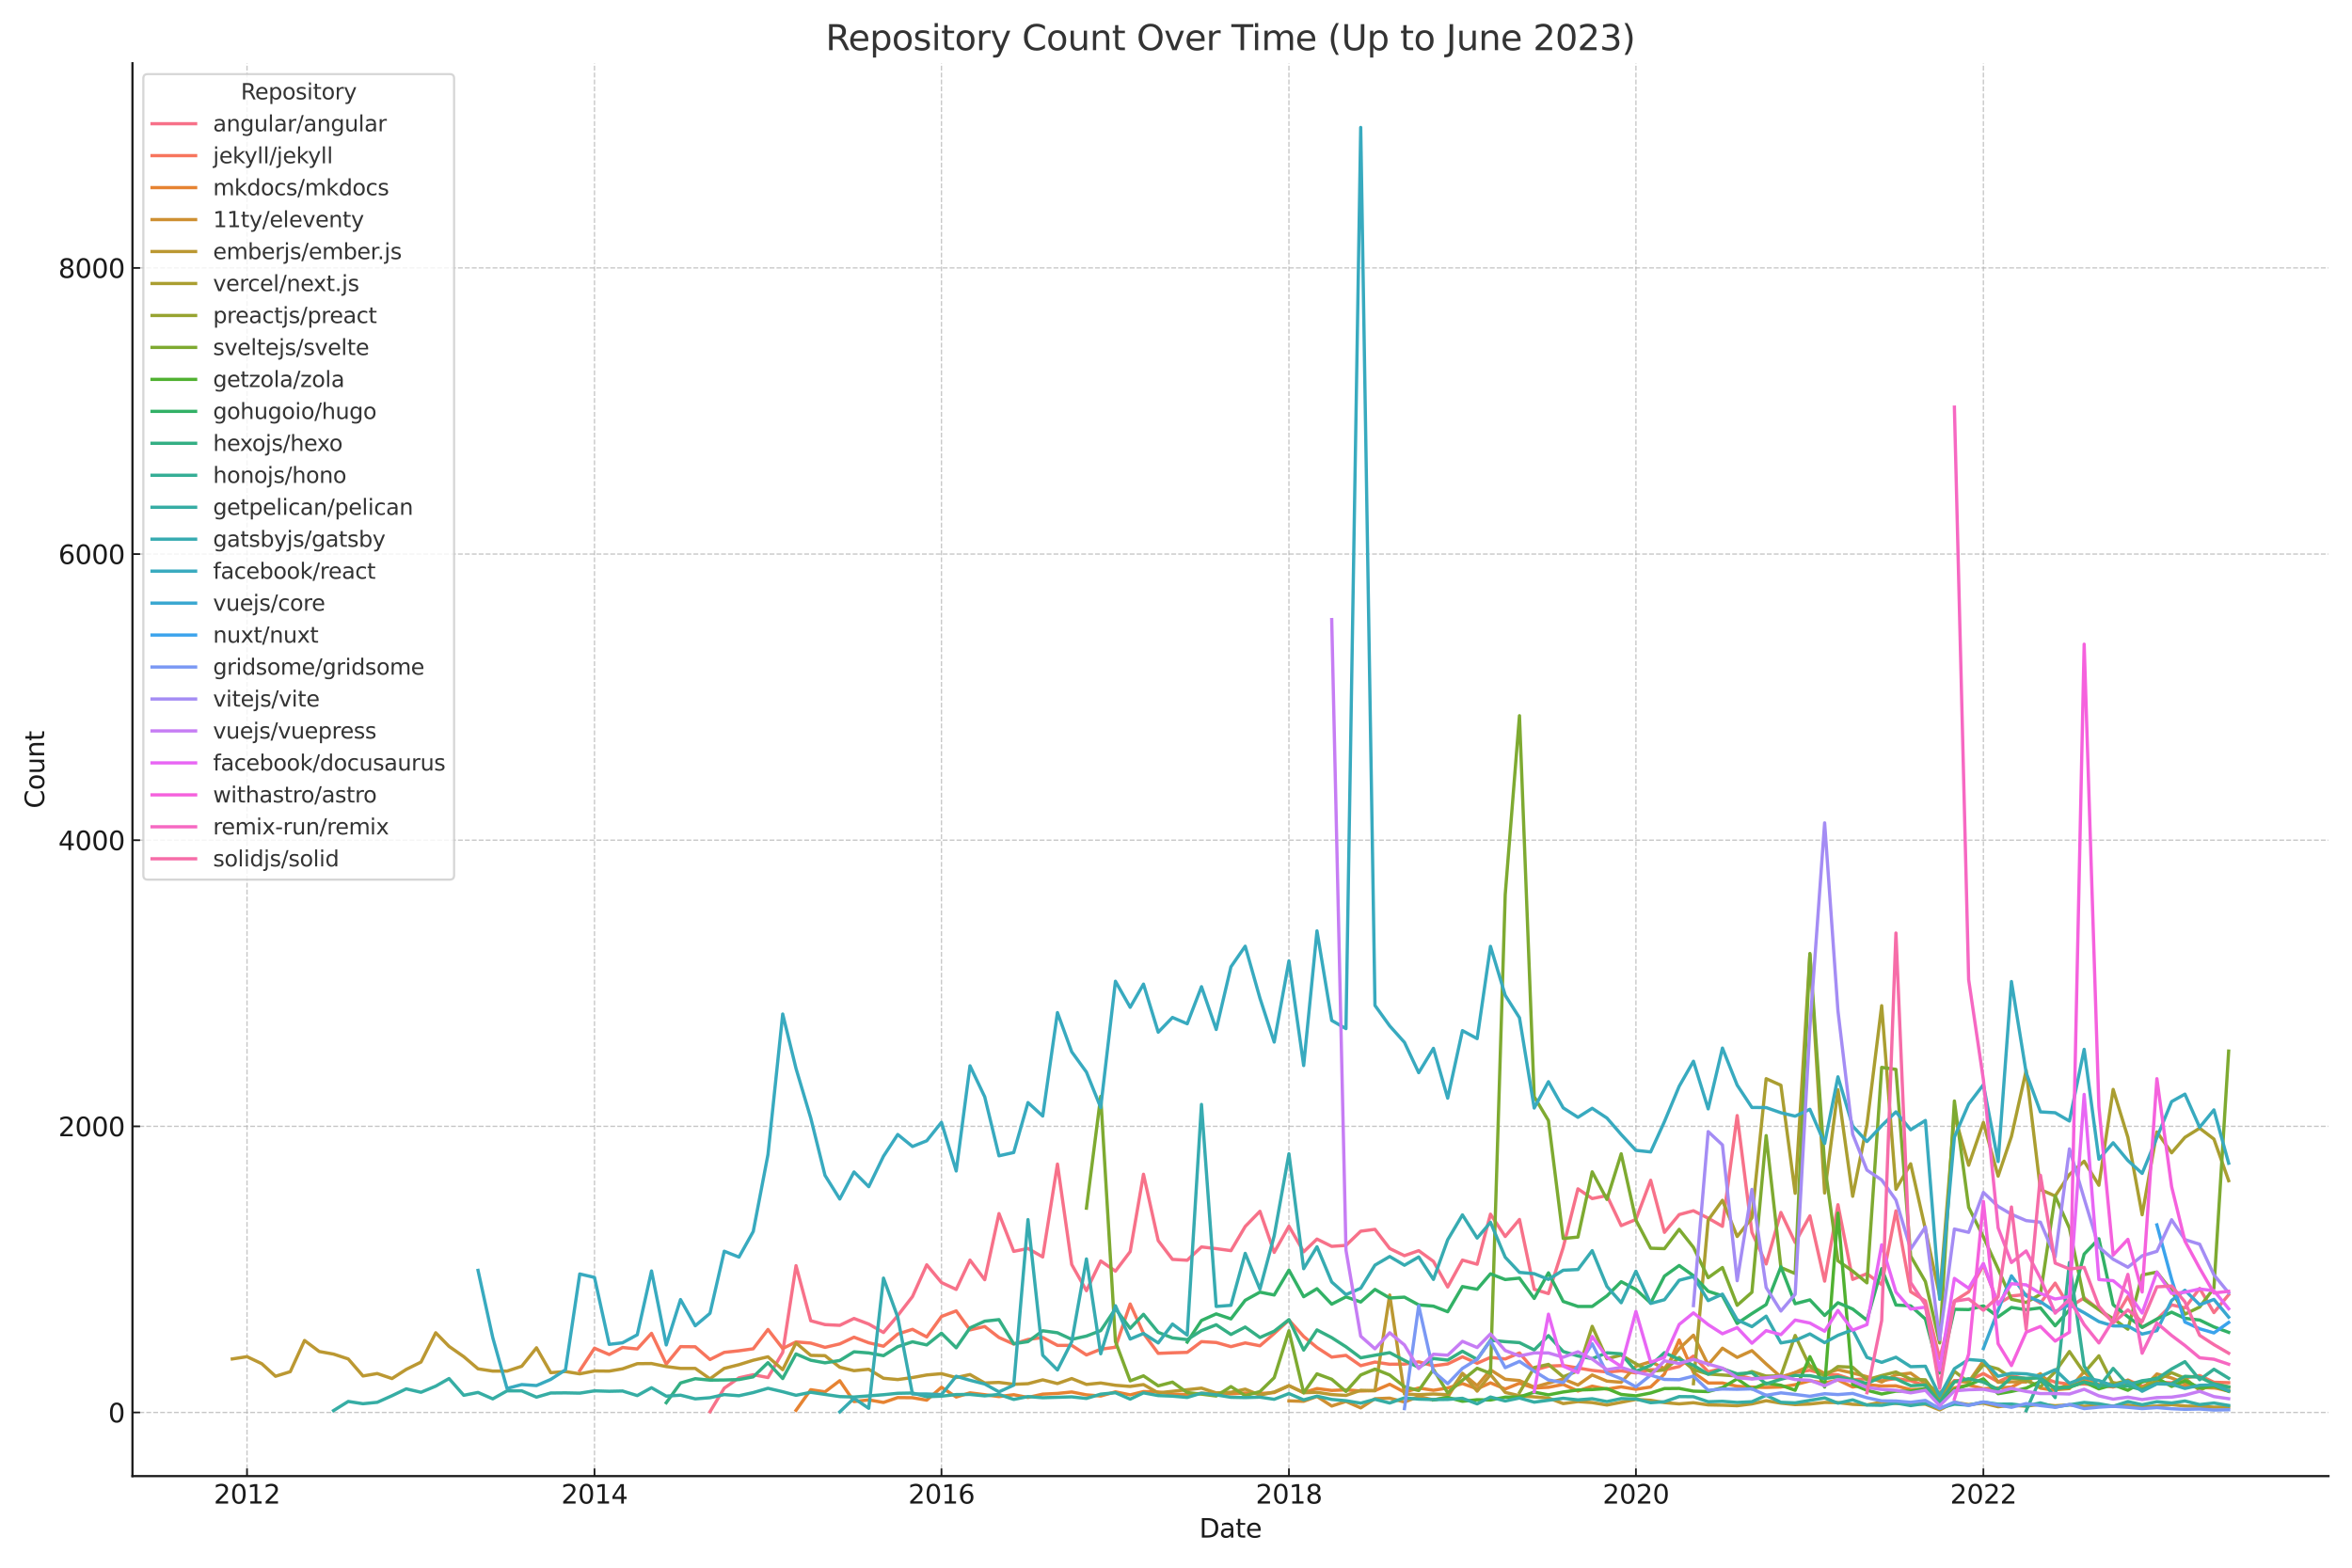 <?xml version="1.0" encoding="utf-8" standalone="no"?>
<!DOCTYPE svg PUBLIC "-//W3C//DTD SVG 1.1//EN"
  "http://www.w3.org/Graphics/SVG/1.1/DTD/svg11.dtd">
<svg height="720pt" version="1.1" viewBox="0 0 1080 720" width="1080pt" xmlns="http://www.w3.org/2000/svg" xmlns:xlink="http://www.w3.org/1999/xlink">
 <defs>
  <style type="text/css">*{stroke-linecap:butt;stroke-linejoin:round;}</style>
 </defs>
 <g id="figure_1">
  <g id="patch_1">
   <path d="M 0 720 
L 1080 720 
L 1080 0 
L 0 0 
z
" style="fill:#ffffff;"/>
  </g>
  <g id="axes_1">
   <g id="patch_2">
    <path d="M 60.825 677.94 
L 1069.2 677.94 
L 1069.2 29.04 
L 60.825 29.04 
z
" style="fill:#ffffff;"/>
   </g>
   <g id="matplotlib.axis_1">
    <g id="xtick_1">
     <g id="line2d_1">
      <path clip-path="url(#p199b3f513b)" d="M 113.426 677.94 
L 113.426 29.04 
" style="fill:none;stroke:#b0b0b0;stroke-dasharray:2.22,0.96;stroke-dashoffset:0;stroke-opacity:0.7;stroke-width:0.6;"/>
     </g>
     <g id="line2d_2">
      <defs>
       <path d="M 0 0 
L 0 -3.5 
" id="m4dfbf23aa1" style="stroke:#1a1a1a;stroke-width:0.8;"/>
      </defs>
      <g>
       <use style="fill:#1a1a1a;stroke:#1a1a1a;stroke-width:0.8;" x="113.426" xlink:href="#m4dfbf23aa1" y="677.94"/>
      </g>
     </g>
     <g id="text_1">
      <!-- 2012 -->
      <g style="fill:#1a1a1a;" transform="translate(98.156 690.558)scale(0.12 -0.12)">
       <defs>
        <path d="M 1228 531 
L 3431 531 
L 3431 0 
L 469 0 
L 469 531 
Q 828 903 1448 1529 
Q 2069 2156 2228 2338 
Q 2531 2678 2651 2914 
Q 2772 3150 2772 3378 
Q 2772 3750 2511 3984 
Q 2250 4219 1831 4219 
Q 1534 4219 1204 4116 
Q 875 4013 500 3803 
L 500 4441 
Q 881 4594 1212 4672 
Q 1544 4750 1819 4750 
Q 2544 4750 2975 4387 
Q 3406 4025 3406 3419 
Q 3406 3131 3298 2873 
Q 3191 2616 2906 2266 
Q 2828 2175 2409 1742 
Q 1991 1309 1228 531 
z
" id="DejaVuSans-32" transform="scale(0.016)"/>
        <path d="M 2034 4250 
Q 1547 4250 1301 3770 
Q 1056 3291 1056 2328 
Q 1056 1369 1301 889 
Q 1547 409 2034 409 
Q 2525 409 2770 889 
Q 3016 1369 3016 2328 
Q 3016 3291 2770 3770 
Q 2525 4250 2034 4250 
z
M 2034 4750 
Q 2819 4750 3233 4129 
Q 3647 3509 3647 2328 
Q 3647 1150 3233 529 
Q 2819 -91 2034 -91 
Q 1250 -91 836 529 
Q 422 1150 422 2328 
Q 422 3509 836 4129 
Q 1250 4750 2034 4750 
z
" id="DejaVuSans-30" transform="scale(0.016)"/>
        <path d="M 794 531 
L 1825 531 
L 1825 4091 
L 703 3866 
L 703 4441 
L 1819 4666 
L 2450 4666 
L 2450 531 
L 3481 531 
L 3481 0 
L 794 0 
L 794 531 
z
" id="DejaVuSans-31" transform="scale(0.016)"/>
       </defs>
       <use xlink:href="#DejaVuSans-32"/>
       <use x="63.623" xlink:href="#DejaVuSans-30"/>
       <use x="127.246" xlink:href="#DejaVuSans-31"/>
       <use x="190.869" xlink:href="#DejaVuSans-32"/>
      </g>
     </g>
    </g>
    <g id="xtick_2">
     <g id="line2d_3">
      <path clip-path="url(#p199b3f513b)" d="M 272.977 677.94 
L 272.977 29.04 
" style="fill:none;stroke:#b0b0b0;stroke-dasharray:2.22,0.96;stroke-dashoffset:0;stroke-opacity:0.7;stroke-width:0.6;"/>
     </g>
     <g id="line2d_4">
      <g>
       <use style="fill:#1a1a1a;stroke:#1a1a1a;stroke-width:0.8;" x="272.977" xlink:href="#m4dfbf23aa1" y="677.94"/>
      </g>
     </g>
     <g id="text_2">
      <!-- 2014 -->
      <g style="fill:#1a1a1a;" transform="translate(257.707 690.558)scale(0.12 -0.12)">
       <defs>
        <path d="M 2419 4116 
L 825 1625 
L 2419 1625 
L 2419 4116 
z
M 2253 4666 
L 3047 4666 
L 3047 1625 
L 3713 1625 
L 3713 1100 
L 3047 1100 
L 3047 0 
L 2419 0 
L 2419 1100 
L 313 1100 
L 313 1709 
L 2253 4666 
z
" id="DejaVuSans-34" transform="scale(0.016)"/>
       </defs>
       <use xlink:href="#DejaVuSans-32"/>
       <use x="63.623" xlink:href="#DejaVuSans-30"/>
       <use x="127.246" xlink:href="#DejaVuSans-31"/>
       <use x="190.869" xlink:href="#DejaVuSans-34"/>
      </g>
     </g>
    </g>
    <g id="xtick_3">
     <g id="line2d_5">
      <path clip-path="url(#p199b3f513b)" d="M 432.309 677.94 
L 432.309 29.04 
" style="fill:none;stroke:#b0b0b0;stroke-dasharray:2.22,0.96;stroke-dashoffset:0;stroke-opacity:0.7;stroke-width:0.6;"/>
     </g>
     <g id="line2d_6">
      <g>
       <use style="fill:#1a1a1a;stroke:#1a1a1a;stroke-width:0.8;" x="432.309" xlink:href="#m4dfbf23aa1" y="677.94"/>
      </g>
     </g>
     <g id="text_3">
      <!-- 2016 -->
      <g style="fill:#1a1a1a;" transform="translate(417.039 690.558)scale(0.12 -0.12)">
       <defs>
        <path d="M 2113 2584 
Q 1688 2584 1439 2293 
Q 1191 2003 1191 1497 
Q 1191 994 1439 701 
Q 1688 409 2113 409 
Q 2538 409 2786 701 
Q 3034 994 3034 1497 
Q 3034 2003 2786 2293 
Q 2538 2584 2113 2584 
z
M 3366 4563 
L 3366 3988 
Q 3128 4100 2886 4159 
Q 2644 4219 2406 4219 
Q 1781 4219 1451 3797 
Q 1122 3375 1075 2522 
Q 1259 2794 1537 2939 
Q 1816 3084 2150 3084 
Q 2853 3084 3261 2657 
Q 3669 2231 3669 1497 
Q 3669 778 3244 343 
Q 2819 -91 2113 -91 
Q 1303 -91 875 529 
Q 447 1150 447 2328 
Q 447 3434 972 4092 
Q 1497 4750 2381 4750 
Q 2619 4750 2861 4703 
Q 3103 4656 3366 4563 
z
" id="DejaVuSans-36" transform="scale(0.016)"/>
       </defs>
       <use xlink:href="#DejaVuSans-32"/>
       <use x="63.623" xlink:href="#DejaVuSans-30"/>
       <use x="127.246" xlink:href="#DejaVuSans-31"/>
       <use x="190.869" xlink:href="#DejaVuSans-36"/>
      </g>
     </g>
    </g>
    <g id="xtick_4">
     <g id="line2d_7">
      <path clip-path="url(#p199b3f513b)" d="M 591.859 677.94 
L 591.859 29.04 
" style="fill:none;stroke:#b0b0b0;stroke-dasharray:2.22,0.96;stroke-dashoffset:0;stroke-opacity:0.7;stroke-width:0.6;"/>
     </g>
     <g id="line2d_8">
      <g>
       <use style="fill:#1a1a1a;stroke:#1a1a1a;stroke-width:0.8;" x="591.859" xlink:href="#m4dfbf23aa1" y="677.94"/>
      </g>
     </g>
     <g id="text_4">
      <!-- 2018 -->
      <g style="fill:#1a1a1a;" transform="translate(576.589 690.558)scale(0.12 -0.12)">
       <defs>
        <path d="M 2034 2216 
Q 1584 2216 1326 1975 
Q 1069 1734 1069 1313 
Q 1069 891 1326 650 
Q 1584 409 2034 409 
Q 2484 409 2743 651 
Q 3003 894 3003 1313 
Q 3003 1734 2745 1975 
Q 2488 2216 2034 2216 
z
M 1403 2484 
Q 997 2584 770 2862 
Q 544 3141 544 3541 
Q 544 4100 942 4425 
Q 1341 4750 2034 4750 
Q 2731 4750 3128 4425 
Q 3525 4100 3525 3541 
Q 3525 3141 3298 2862 
Q 3072 2584 2669 2484 
Q 3125 2378 3379 2068 
Q 3634 1759 3634 1313 
Q 3634 634 3220 271 
Q 2806 -91 2034 -91 
Q 1263 -91 848 271 
Q 434 634 434 1313 
Q 434 1759 690 2068 
Q 947 2378 1403 2484 
z
M 1172 3481 
Q 1172 3119 1398 2916 
Q 1625 2713 2034 2713 
Q 2441 2713 2670 2916 
Q 2900 3119 2900 3481 
Q 2900 3844 2670 4047 
Q 2441 4250 2034 4250 
Q 1625 4250 1398 4047 
Q 1172 3844 1172 3481 
z
" id="DejaVuSans-38" transform="scale(0.016)"/>
       </defs>
       <use xlink:href="#DejaVuSans-32"/>
       <use x="63.623" xlink:href="#DejaVuSans-30"/>
       <use x="127.246" xlink:href="#DejaVuSans-31"/>
       <use x="190.869" xlink:href="#DejaVuSans-38"/>
      </g>
     </g>
    </g>
    <g id="xtick_5">
     <g id="line2d_9">
      <path clip-path="url(#p199b3f513b)" d="M 751.191 677.94 
L 751.191 29.04 
" style="fill:none;stroke:#b0b0b0;stroke-dasharray:2.22,0.96;stroke-dashoffset:0;stroke-opacity:0.7;stroke-width:0.6;"/>
     </g>
     <g id="line2d_10">
      <g>
       <use style="fill:#1a1a1a;stroke:#1a1a1a;stroke-width:0.8;" x="751.191" xlink:href="#m4dfbf23aa1" y="677.94"/>
      </g>
     </g>
     <g id="text_5">
      <!-- 2020 -->
      <g style="fill:#1a1a1a;" transform="translate(735.921 690.558)scale(0.12 -0.12)">
       <use xlink:href="#DejaVuSans-32"/>
       <use x="63.623" xlink:href="#DejaVuSans-30"/>
       <use x="127.246" xlink:href="#DejaVuSans-32"/>
       <use x="190.869" xlink:href="#DejaVuSans-30"/>
      </g>
     </g>
    </g>
    <g id="xtick_6">
     <g id="line2d_11">
      <path clip-path="url(#p199b3f513b)" d="M 910.741 677.94 
L 910.741 29.04 
" style="fill:none;stroke:#b0b0b0;stroke-dasharray:2.22,0.96;stroke-dashoffset:0;stroke-opacity:0.7;stroke-width:0.6;"/>
     </g>
     <g id="line2d_12">
      <g>
       <use style="fill:#1a1a1a;stroke:#1a1a1a;stroke-width:0.8;" x="910.741" xlink:href="#m4dfbf23aa1" y="677.94"/>
      </g>
     </g>
     <g id="text_6">
      <!-- 2022 -->
      <g style="fill:#1a1a1a;" transform="translate(895.471 690.558)scale(0.12 -0.12)">
       <use xlink:href="#DejaVuSans-32"/>
       <use x="63.623" xlink:href="#DejaVuSans-30"/>
       <use x="127.246" xlink:href="#DejaVuSans-32"/>
       <use x="190.869" xlink:href="#DejaVuSans-32"/>
      </g>
     </g>
    </g>
    <g id="text_7">
     <!-- Date -->
     <g style="fill:#1a1a1a;" transform="translate(550.672 706.172)scale(0.12 -0.12)">
      <defs>
       <path d="M 1259 4147 
L 1259 519 
L 2022 519 
Q 2988 519 3436 956 
Q 3884 1394 3884 2338 
Q 3884 3275 3436 3711 
Q 2988 4147 2022 4147 
L 1259 4147 
z
M 628 4666 
L 1925 4666 
Q 3281 4666 3915 4102 
Q 4550 3538 4550 2338 
Q 4550 1131 3912 565 
Q 3275 0 1925 0 
L 628 0 
L 628 4666 
z
" id="DejaVuSans-44" transform="scale(0.016)"/>
       <path d="M 2194 1759 
Q 1497 1759 1228 1600 
Q 959 1441 959 1056 
Q 959 750 1161 570 
Q 1363 391 1709 391 
Q 2188 391 2477 730 
Q 2766 1069 2766 1631 
L 2766 1759 
L 2194 1759 
z
M 3341 1997 
L 3341 0 
L 2766 0 
L 2766 531 
Q 2569 213 2275 61 
Q 1981 -91 1556 -91 
Q 1019 -91 701 211 
Q 384 513 384 1019 
Q 384 1609 779 1909 
Q 1175 2209 1959 2209 
L 2766 2209 
L 2766 2266 
Q 2766 2663 2505 2880 
Q 2244 3097 1772 3097 
Q 1472 3097 1187 3025 
Q 903 2953 641 2809 
L 641 3341 
Q 956 3463 1253 3523 
Q 1550 3584 1831 3584 
Q 2591 3584 2966 3190 
Q 3341 2797 3341 1997 
z
" id="DejaVuSans-61" transform="scale(0.016)"/>
       <path d="M 1172 4494 
L 1172 3500 
L 2356 3500 
L 2356 3053 
L 1172 3053 
L 1172 1153 
Q 1172 725 1289 603 
Q 1406 481 1766 481 
L 2356 481 
L 2356 0 
L 1766 0 
Q 1100 0 847 248 
Q 594 497 594 1153 
L 594 3053 
L 172 3053 
L 172 3500 
L 594 3500 
L 594 4494 
L 1172 4494 
z
" id="DejaVuSans-74" transform="scale(0.016)"/>
       <path d="M 3597 1894 
L 3597 1613 
L 953 1613 
Q 991 1019 1311 708 
Q 1631 397 2203 397 
Q 2534 397 2845 478 
Q 3156 559 3463 722 
L 3463 178 
Q 3153 47 2828 -22 
Q 2503 -91 2169 -91 
Q 1331 -91 842 396 
Q 353 884 353 1716 
Q 353 2575 817 3079 
Q 1281 3584 2069 3584 
Q 2775 3584 3186 3129 
Q 3597 2675 3597 1894 
z
M 3022 2063 
Q 3016 2534 2758 2815 
Q 2500 3097 2075 3097 
Q 1594 3097 1305 2825 
Q 1016 2553 972 2059 
L 3022 2063 
z
" id="DejaVuSans-65" transform="scale(0.016)"/>
      </defs>
      <use xlink:href="#DejaVuSans-44"/>
      <use x="77.002" xlink:href="#DejaVuSans-61"/>
      <use x="138.281" xlink:href="#DejaVuSans-74"/>
      <use x="177.49" xlink:href="#DejaVuSans-65"/>
     </g>
    </g>
   </g>
   <g id="matplotlib.axis_2">
    <g id="ytick_1">
     <g id="line2d_13">
      <path clip-path="url(#p199b3f513b)" d="M 60.825 648.707 
L 1069.2 648.707 
" style="fill:none;stroke:#b0b0b0;stroke-dasharray:2.22,0.96;stroke-dashoffset:0;stroke-opacity:0.7;stroke-width:0.6;"/>
     </g>
     <g id="line2d_14">
      <defs>
       <path d="M 0 0 
L 3.5 0 
" id="mecf37e6268" style="stroke:#1a1a1a;stroke-width:0.8;"/>
      </defs>
      <g>
       <use style="fill:#1a1a1a;stroke:#1a1a1a;stroke-width:0.8;" x="60.825" xlink:href="#mecf37e6268" y="648.707"/>
      </g>
     </g>
     <g id="text_8">
      <!-- 0 -->
      <g style="fill:#1a1a1a;" transform="translate(49.69 653.266)scale(0.12 -0.12)">
       <use xlink:href="#DejaVuSans-30"/>
      </g>
     </g>
    </g>
    <g id="ytick_2">
     <g id="line2d_15">
      <path clip-path="url(#p199b3f513b)" d="M 60.825 517.295 
L 1069.2 517.295 
" style="fill:none;stroke:#b0b0b0;stroke-dasharray:2.22,0.96;stroke-dashoffset:0;stroke-opacity:0.7;stroke-width:0.6;"/>
     </g>
     <g id="line2d_16">
      <g>
       <use style="fill:#1a1a1a;stroke:#1a1a1a;stroke-width:0.8;" x="60.825" xlink:href="#mecf37e6268" y="517.295"/>
      </g>
     </g>
     <g id="text_9">
      <!-- 2000 -->
      <g style="fill:#1a1a1a;" transform="translate(26.785 521.854)scale(0.12 -0.12)">
       <use xlink:href="#DejaVuSans-32"/>
       <use x="63.623" xlink:href="#DejaVuSans-30"/>
       <use x="127.246" xlink:href="#DejaVuSans-30"/>
       <use x="190.869" xlink:href="#DejaVuSans-30"/>
      </g>
     </g>
    </g>
    <g id="ytick_3">
     <g id="line2d_17">
      <path clip-path="url(#p199b3f513b)" d="M 60.825 385.883 
L 1069.2 385.883 
" style="fill:none;stroke:#b0b0b0;stroke-dasharray:2.22,0.96;stroke-dashoffset:0;stroke-opacity:0.7;stroke-width:0.6;"/>
     </g>
     <g id="line2d_18">
      <g>
       <use style="fill:#1a1a1a;stroke:#1a1a1a;stroke-width:0.8;" x="60.825" xlink:href="#mecf37e6268" y="385.883"/>
      </g>
     </g>
     <g id="text_10">
      <!-- 4000 -->
      <g style="fill:#1a1a1a;" transform="translate(26.785 390.442)scale(0.12 -0.12)">
       <use xlink:href="#DejaVuSans-34"/>
       <use x="63.623" xlink:href="#DejaVuSans-30"/>
       <use x="127.246" xlink:href="#DejaVuSans-30"/>
       <use x="190.869" xlink:href="#DejaVuSans-30"/>
      </g>
     </g>
    </g>
    <g id="ytick_4">
     <g id="line2d_19">
      <path clip-path="url(#p199b3f513b)" d="M 60.825 254.471 
L 1069.2 254.471 
" style="fill:none;stroke:#b0b0b0;stroke-dasharray:2.22,0.96;stroke-dashoffset:0;stroke-opacity:0.7;stroke-width:0.6;"/>
     </g>
     <g id="line2d_20">
      <g>
       <use style="fill:#1a1a1a;stroke:#1a1a1a;stroke-width:0.8;" x="60.825" xlink:href="#mecf37e6268" y="254.471"/>
      </g>
     </g>
     <g id="text_11">
      <!-- 6000 -->
      <g style="fill:#1a1a1a;" transform="translate(26.785 259.03)scale(0.12 -0.12)">
       <use xlink:href="#DejaVuSans-36"/>
       <use x="63.623" xlink:href="#DejaVuSans-30"/>
       <use x="127.246" xlink:href="#DejaVuSans-30"/>
       <use x="190.869" xlink:href="#DejaVuSans-30"/>
      </g>
     </g>
    </g>
    <g id="ytick_5">
     <g id="line2d_21">
      <path clip-path="url(#p199b3f513b)" d="M 60.825 123.059 
L 1069.2 123.059 
" style="fill:none;stroke:#b0b0b0;stroke-dasharray:2.22,0.96;stroke-dashoffset:0;stroke-opacity:0.7;stroke-width:0.6;"/>
     </g>
     <g id="line2d_22">
      <g>
       <use style="fill:#1a1a1a;stroke:#1a1a1a;stroke-width:0.8;" x="60.825" xlink:href="#mecf37e6268" y="123.059"/>
      </g>
     </g>
     <g id="text_12">
      <!-- 8000 -->
      <g style="fill:#1a1a1a;" transform="translate(26.785 127.618)scale(0.12 -0.12)">
       <use xlink:href="#DejaVuSans-38"/>
       <use x="63.623" xlink:href="#DejaVuSans-30"/>
       <use x="127.246" xlink:href="#DejaVuSans-30"/>
       <use x="190.869" xlink:href="#DejaVuSans-30"/>
      </g>
     </g>
    </g>
    <g id="text_13">
     <!-- Count -->
     <g style="fill:#1a1a1a;" transform="translate(20.289 371.308)rotate(-90)scale(0.12 -0.12)">
      <defs>
       <path d="M 4122 4306 
L 4122 3641 
Q 3803 3938 3442 4084 
Q 3081 4231 2675 4231 
Q 1875 4231 1450 3742 
Q 1025 3253 1025 2328 
Q 1025 1406 1450 917 
Q 1875 428 2675 428 
Q 3081 428 3442 575 
Q 3803 722 4122 1019 
L 4122 359 
Q 3791 134 3420 21 
Q 3050 -91 2638 -91 
Q 1578 -91 968 557 
Q 359 1206 359 2328 
Q 359 3453 968 4101 
Q 1578 4750 2638 4750 
Q 3056 4750 3426 4639 
Q 3797 4528 4122 4306 
z
" id="DejaVuSans-43" transform="scale(0.016)"/>
       <path d="M 1959 3097 
Q 1497 3097 1228 2736 
Q 959 2375 959 1747 
Q 959 1119 1226 758 
Q 1494 397 1959 397 
Q 2419 397 2687 759 
Q 2956 1122 2956 1747 
Q 2956 2369 2687 2733 
Q 2419 3097 1959 3097 
z
M 1959 3584 
Q 2709 3584 3137 3096 
Q 3566 2609 3566 1747 
Q 3566 888 3137 398 
Q 2709 -91 1959 -91 
Q 1206 -91 779 398 
Q 353 888 353 1747 
Q 353 2609 779 3096 
Q 1206 3584 1959 3584 
z
" id="DejaVuSans-6f" transform="scale(0.016)"/>
       <path d="M 544 1381 
L 544 3500 
L 1119 3500 
L 1119 1403 
Q 1119 906 1312 657 
Q 1506 409 1894 409 
Q 2359 409 2629 706 
Q 2900 1003 2900 1516 
L 2900 3500 
L 3475 3500 
L 3475 0 
L 2900 0 
L 2900 538 
Q 2691 219 2414 64 
Q 2138 -91 1772 -91 
Q 1169 -91 856 284 
Q 544 659 544 1381 
z
M 1991 3584 
L 1991 3584 
z
" id="DejaVuSans-75" transform="scale(0.016)"/>
       <path d="M 3513 2113 
L 3513 0 
L 2938 0 
L 2938 2094 
Q 2938 2591 2744 2837 
Q 2550 3084 2163 3084 
Q 1697 3084 1428 2787 
Q 1159 2491 1159 1978 
L 1159 0 
L 581 0 
L 581 3500 
L 1159 3500 
L 1159 2956 
Q 1366 3272 1645 3428 
Q 1925 3584 2291 3584 
Q 2894 3584 3203 3211 
Q 3513 2838 3513 2113 
z
" id="DejaVuSans-6e" transform="scale(0.016)"/>
      </defs>
      <use xlink:href="#DejaVuSans-43"/>
      <use x="69.824" xlink:href="#DejaVuSans-6f"/>
      <use x="131.006" xlink:href="#DejaVuSans-75"/>
      <use x="194.385" xlink:href="#DejaVuSans-6e"/>
      <use x="257.764" xlink:href="#DejaVuSans-74"/>
     </g>
    </g>
   </g>
   <g id="line2d_23">
    <path clip-path="url(#p199b3f513b)" d="M 326.015 648.379 
L 332.562 637.537 
L 339.329 632.807 
L 345.876 631.361 
L 352.643 632.675 
L 359.409 621.111 
L 365.52 581.293 
L 372.286 606.59 
L 378.834 608.364 
L 385.6 608.692 
L 392.148 605.538 
L 398.914 608.101 
L 405.681 611.978 
L 412.228 604.224 
L 418.995 595.485 
L 425.542 580.899 
L 432.309 589.046 
L 439.075 592.2 
L 445.404 578.73 
L 452.171 587.732 
L 458.718 557.376 
L 465.485 574.722 
L 472.032 573.408 
L 478.799 577.285 
L 485.565 534.642 
L 492.113 580.767 
L 498.879 592.792 
L 505.427 579.125 
L 512.193 583.79 
L 518.959 574.854 
L 525.07 539.307 
L 531.837 569.794 
L 538.384 578.402 
L 545.151 578.796 
L 551.698 572.685 
L 558.465 573.474 
L 565.231 574.394 
L 571.779 563.289 
L 578.545 556.325 
L 585.093 575.182 
L 591.859 563.158 
L 598.625 574.919 
L 604.736 569.072 
L 611.503 572.423 
L 618.05 571.963 
L 624.817 565.458 
L 631.364 564.604 
L 638.131 573.408 
L 644.897 576.694 
L 651.445 574.394 
L 658.211 579.322 
L 664.759 591.083 
L 671.525 578.73 
L 678.291 580.636 
L 684.402 557.639 
L 691.169 567.889 
L 697.716 560.07 
L 704.483 592.134 
L 711.03 594.106 
L 717.797 572.948 
L 724.563 546.009 
L 731.111 550.477 
L 737.877 549.097 
L 744.425 562.895 
L 751.191 560.07 
L 757.957 542.066 
L 764.287 565.983 
L 771.053 557.836 
L 777.601 556.062 
L 784.367 559.479 
L 790.915 563.224 
L 797.681 512.367 
L 804.447 565.983 
L 810.995 580.504 
L 817.761 556.85 
L 824.309 570.649 
L 831.075 558.427 
L 837.841 588.389 
L 843.953 553.302 
L 850.719 587.601 
L 857.267 584.972 
L 864.033 589.966 
L 870.581 556.128 
L 877.347 593.251 
L 884.113 597.457 
L 890.661 623.936 
L 897.427 597.522 
L 903.975 593.317 
L 910.741 581.03 
L 917.507 598.771 
L 923.619 595.223 
L 930.385 594.5 
L 936.933 598.508 
L 943.699 589.309 
L 950.247 600.282 
L 957.013 596.077 
L 963.779 601.399 
L 970.327 606.787 
L 977.093 595.485 
L 983.641 609.678 
L 990.407 605.998 
L 997.173 599.296 
L 1003.285 600.676 
L 1010.051 591.74 
L 1016.599 602.845 
L 1023.365 594.631 
" style="fill:none;stroke:#f77189;stroke-linecap:square;stroke-width:1.5;"/>
   </g>
   <g id="line2d_24">
    <path clip-path="url(#p199b3f513b)" d="M 266.21 629.521 
L 272.977 619.205 
L 279.743 622.096 
L 285.854 618.877 
L 292.62 619.534 
L 299.168 612.372 
L 305.934 626.499 
L 312.482 618.483 
L 319.248 618.548 
L 326.015 624.396 
L 332.562 621.111 
L 339.329 620.388 
L 345.876 619.468 
L 352.643 610.598 
L 359.409 619.337 
L 365.52 616.314 
L 372.286 616.84 
L 378.834 618.811 
L 385.6 617.234 
L 392.148 614.146 
L 398.914 616.709 
L 405.681 618.285 
L 412.228 612.7 
L 418.995 610.532 
L 425.542 614.015 
L 432.309 604.619 
L 439.075 602.056 
L 445.404 610.795 
L 452.171 609.218 
L 458.718 614.277 
L 465.485 617.3 
L 472.032 615.197 
L 478.799 614.277 
L 485.565 617.891 
L 492.113 617.891 
L 498.879 622.294 
L 505.427 619.665 
L 512.193 618.745 
L 518.959 598.902 
L 525.07 612.372 
L 531.837 621.571 
L 538.384 621.308 
L 545.151 621.111 
L 551.698 616.183 
L 558.465 616.577 
L 565.231 618.483 
L 571.779 616.774 
L 578.545 618.088 
L 585.093 612.438 
L 591.859 606.261 
L 598.625 613.817 
L 604.736 618.877 
L 611.503 623.279 
L 618.05 622.491 
L 624.817 627.221 
L 631.364 625.579 
L 638.131 626.564 
L 644.897 626.499 
L 651.445 625.447 
L 658.211 627.287 
L 664.759 626.433 
L 671.525 623.148 
L 678.291 626.104 
L 684.402 623.411 
L 691.169 624.133 
L 697.716 621.374 
L 704.483 629.258 
L 711.03 627.419 
L 717.797 627.156 
L 724.563 628.273 
L 731.111 629.39 
L 737.877 630.113 
L 744.425 629.587 
L 751.191 630.572 
L 757.957 629.061 
L 764.287 629.193 
L 771.053 627.616 
L 777.601 622.819 
L 784.367 630.047 
L 790.915 628.47 
L 797.681 631.558 
L 804.447 633.201 
L 810.995 632.084 
L 817.761 633.201 
L 824.309 630.375 
L 831.075 629.324 
L 837.841 631.164 
L 843.953 631.427 
L 850.719 633.661 
L 857.267 633.266 
L 864.033 634.055 
L 870.581 633.135 
L 877.347 634.121 
L 884.113 636.42 
L 890.661 642.202 
L 897.427 634.055 
L 903.975 634.055 
L 910.741 630.835 
L 917.507 634.646 
L 923.619 631.821 
L 930.385 633.266 
L 936.933 632.412 
L 943.699 634.778 
L 950.247 635.763 
L 957.013 635.632 
L 963.779 636.026 
L 970.327 637.012 
L 977.093 633.792 
L 983.641 636.683 
L 990.407 634.712 
L 997.173 635.106 
L 1003.285 632.807 
L 1010.051 631.755 
L 1016.599 634.843 
L 1023.365 635.041 
" style="fill:none;stroke:#f7755d;stroke-linecap:square;stroke-width:1.5;"/>
   </g>
   <g id="line2d_25">
    <path clip-path="url(#p199b3f513b)" d="M 365.52 647.722 
L 372.286 638.26 
L 378.834 639.246 
L 385.6 634.121 
L 392.148 643.714 
L 398.914 642.925 
L 405.681 644.108 
L 412.228 641.874 
L 418.995 641.94 
L 425.542 643.057 
L 432.309 637.143 
L 439.075 641.611 
L 445.404 639.706 
L 452.171 640.56 
L 458.718 641.414 
L 465.485 640.56 
L 472.032 641.808 
L 478.799 640.297 
L 485.565 639.968 
L 492.113 639.311 
L 498.879 640.626 
L 505.427 641.151 
L 512.193 639.246 
L 518.959 640.626 
L 525.07 639.114 
L 531.837 639.311 
L 538.384 640.297 
L 545.151 640.494 
L 551.698 639.903 
L 558.465 640.034 
L 565.231 640.166 
L 571.779 639.771 
L 578.545 640.034 
L 585.093 639.574 
L 591.859 636.42 
L 598.625 639.574 
L 604.736 637.734 
L 611.503 638.589 
L 618.05 638.326 
L 624.817 638.851 
L 631.364 638.654 
L 638.131 635.763 
L 644.897 639.377 
L 651.445 637.472 
L 658.211 638.523 
L 664.759 637.472 
L 671.525 635.435 
L 678.291 637.866 
L 684.402 635.106 
L 691.169 637.932 
L 697.716 635.303 
L 704.483 637.472 
L 711.03 637.143 
L 717.797 635.829 
L 724.563 638.851 
L 731.111 636.617 
L 737.877 637.997 
L 744.425 636.946 
L 751.191 638.063 
L 757.957 637.012 
L 764.287 631.032 
L 771.053 615.394 
L 777.601 630.31 
L 784.367 635.172 
L 790.915 635.172 
L 797.681 636.683 
L 804.447 637.077 
L 810.995 637.209 
L 817.761 637.012 
L 824.309 635.96 
L 831.075 634.186 
L 837.841 635.172 
L 843.953 633.792 
L 850.719 637.012 
L 857.267 635.96 
L 864.033 636.552 
L 870.581 636.486 
L 877.347 638.194 
L 884.113 637.997 
L 890.661 642.268 
L 897.427 637.406 
L 903.975 636.092 
L 910.741 637.8 
L 917.507 637.472 
L 923.619 637.077 
L 930.385 633.661 
L 936.933 637.537 
L 943.699 638.589 
L 950.247 635.435 
L 957.013 633.858 
L 963.779 635.895 
L 970.327 636.946 
L 977.093 634.975 
L 983.641 637.143 
L 990.407 634.515 
L 997.173 635.698 
L 1003.285 636.617 
L 1010.051 637.143 
L 1016.599 637.275 
L 1023.365 638.917 
" style="fill:none;stroke:#e68332;stroke-linecap:square;stroke-width:1.5;"/>
   </g>
   <g id="line2d_26">
    <path clip-path="url(#p199b3f513b)" d="M 591.859 643.385 
L 598.625 643.582 
L 604.736 641.348 
L 611.503 645.751 
L 618.05 643.648 
L 624.817 646.605 
L 631.364 642.4 
L 638.131 642.137 
L 644.897 643.911 
L 651.445 641.414 
L 658.211 642.925 
L 664.759 641.677 
L 671.525 630.77 
L 678.291 636.42 
L 684.402 629.127 
L 691.169 633.464 
L 697.716 634.055 
L 704.483 637.077 
L 711.03 635.238 
L 717.797 633.332 
L 724.563 636.092 
L 731.111 631.492 
L 737.877 634.318 
L 744.425 634.843 
L 751.191 627.484 
L 757.957 625.382 
L 764.287 628.536 
L 771.053 619.402 
L 777.601 613.226 
L 784.367 626.827 
L 790.915 619.205 
L 797.681 623.411 
L 804.447 620.322 
L 810.995 626.433 
L 817.761 632.412 
L 824.309 630.375 
L 831.075 627.221 
L 837.841 630.77 
L 843.953 629.061 
L 850.719 630.572 
L 857.267 632.281 
L 864.033 634.712 
L 870.581 631.427 
L 877.347 630.638 
L 884.113 635.435 
L 890.661 639.64 
L 897.427 634.449 
L 903.975 634.712 
L 910.741 625.053 
L 917.507 634.843 
L 923.619 634.646 
L 930.385 634.712 
L 936.933 630.901 
L 943.699 638.26 
L 950.247 637.734 
L 957.013 629.981 
L 963.779 637.275 
L 970.327 634.975 
L 977.093 636.355 
L 983.641 637.997 
L 990.407 631.032 
L 997.173 632.872 
L 1003.285 635.303 
L 1010.051 637.209 
L 1016.599 637.472 
L 1023.365 637.077 
" style="fill:none;stroke:#ce9032;stroke-linecap:square;stroke-width:1.5;"/>
   </g>
   <g id="line2d_27">
    <path clip-path="url(#p199b3f513b)" d="M 106.66 624.133 
L 113.426 623.082 
L 120.193 626.302 
L 126.522 632.084 
L 133.288 629.981 
L 139.836 615.657 
L 146.602 620.717 
L 153.15 621.899 
L 159.916 624.133 
L 166.683 631.952 
L 173.23 630.835 
L 179.997 633.135 
L 186.544 628.93 
L 193.311 625.579 
L 200.077 612.109 
L 206.188 618.351 
L 212.954 623.082 
L 219.502 628.667 
L 226.268 629.718 
L 232.816 629.718 
L 239.582 627.484 
L 246.349 619.008 
L 252.896 630.441 
L 259.663 629.915 
L 266.21 630.967 
L 272.977 629.653 
L 279.743 629.718 
L 285.854 628.667 
L 292.62 626.302 
L 299.168 626.236 
L 305.934 627.616 
L 312.482 628.47 
L 319.248 628.47 
L 326.015 633.266 
L 332.562 628.47 
L 339.329 626.762 
L 345.876 624.725 
L 352.643 623.148 
L 359.409 629.061 
L 365.52 616.774 
L 372.286 622.491 
L 378.834 622.622 
L 385.6 627.944 
L 392.148 629.521 
L 398.914 628.864 
L 405.681 633.004 
L 412.228 633.595 
L 418.995 632.675 
L 425.542 631.492 
L 432.309 630.901 
L 439.075 632.675 
L 445.404 631.295 
L 452.171 635.172 
L 458.718 634.909 
L 465.485 635.763 
L 472.032 635.5 
L 478.799 633.726 
L 485.565 635.435 
L 492.113 633.135 
L 498.879 635.829 
L 505.427 635.172 
L 512.193 636.223 
L 518.959 636.749 
L 525.07 635.895 
L 531.837 639.706 
L 545.151 638.26 
L 551.698 637.537 
L 558.465 639.706 
L 565.231 639.443 
L 571.779 637.997 
L 578.545 640.757 
L 585.093 639.311 
L 591.859 636.42 
L 598.625 639.64 
L 604.736 639.443 
L 611.503 640.494 
L 618.05 640.888 
L 624.817 638.523 
L 631.364 638.72 
L 638.131 594.763 
L 644.897 640.231 
L 651.445 640.56 
L 658.211 640.231 
L 664.759 640.56 
L 671.525 630.835 
L 678.291 638.917 
L 684.402 631.295 
L 691.169 639.509 
L 697.716 641.02 
L 711.03 642.071 
L 717.797 644.634 
L 724.563 643.714 
L 731.111 644.174 
L 737.877 645.291 
L 751.191 642.728 
L 757.957 643.122 
L 764.287 644.174 
L 771.053 644.765 
L 777.601 644.239 
L 784.367 645.225 
L 790.915 645.356 
L 797.681 645.619 
L 804.447 644.765 
L 810.995 643.319 
L 817.761 644.436 
L 824.309 645.094 
L 831.075 644.831 
L 837.841 644.108 
L 843.953 644.174 
L 850.719 644.962 
L 857.267 645.225 
L 864.033 643.977 
L 870.581 644.568 
L 884.113 644.896 
L 890.661 647.525 
L 897.427 644.042 
L 903.975 645.094 
L 910.741 644.436 
L 917.507 646.079 
L 923.619 645.422 
L 930.385 645.816 
L 936.933 644.962 
L 943.699 645.619 
L 950.247 645.225 
L 957.013 645.882 
L 963.779 645.488 
L 970.327 645.751 
L 977.093 645.356 
L 983.641 646.145 
L 990.407 645.751 
L 997.173 645.094 
L 1003.285 645.751 
L 1010.051 645.882 
L 1016.599 646.276 
L 1023.365 646.211 
L 1023.365 646.211 
" style="fill:none;stroke:#bb9832;stroke-linecap:square;stroke-width:1.5;"/>
   </g>
   <g id="line2d_28">
    <path clip-path="url(#p199b3f513b)" d="M 777.601 635.5 
L 784.367 560.333 
L 790.915 551.265 
L 797.681 567.889 
L 804.447 559.413 
L 810.995 495.415 
L 817.761 498.438 
L 824.309 548.046 
L 831.075 438.448 
L 837.841 547.914 
L 843.953 500.474 
L 850.719 549.425 
L 857.267 516.638 
L 864.033 461.905 
L 870.581 546.206 
L 877.347 534.51 
L 884.113 564.604 
L 890.661 595.157 
L 897.427 511.973 
L 903.975 535.167 
L 910.741 515.521 
L 917.507 540.161 
L 923.619 521.96 
L 930.385 491.604 
L 936.933 546.337 
L 943.699 549.294 
L 950.247 539.438 
L 957.013 533.328 
L 963.779 544.366 
L 970.327 500.343 
L 977.093 522.355 
L 983.641 557.902 
L 990.407 519.858 
L 997.173 529.451 
L 1003.285 522.355 
L 1010.051 518.149 
L 1016.599 523.143 
L 1023.365 542.264 
" style="fill:none;stroke:#aa9e31;stroke-linecap:square;stroke-width:1.5;"/>
   </g>
   <g id="line2d_29">
    <path clip-path="url(#p199b3f513b)" d="M 697.716 639.574 
L 704.483 628.076 
L 711.03 626.63 
L 717.797 632.347 
L 724.563 629.587 
L 731.111 609.152 
L 737.877 624.068 
L 744.425 622.359 
L 751.191 626.367 
L 757.957 629.85 
L 764.287 629.127 
L 771.053 623.476 
L 777.601 629.061 
L 784.367 631.032 
L 790.915 631.492 
L 797.681 631.952 
L 804.447 629.915 
L 810.995 632.018 
L 817.761 631.821 
L 824.309 613.358 
L 831.075 627.616 
L 837.841 632.018 
L 843.953 627.616 
L 850.719 627.944 
L 857.267 633.726 
L 864.033 631.755 
L 870.581 630.113 
L 877.347 633.398 
L 884.113 633.726 
L 890.661 642.334 
L 897.427 629.784 
L 903.975 634.843 
L 910.741 626.893 
L 917.507 628.733 
L 923.619 632.872 
L 930.385 633.989 
L 936.933 636.946 
L 943.699 630.047 
L 950.247 620.717 
L 957.013 630.507 
L 963.779 622.688 
L 970.327 635.698 
L 977.093 633.989 
L 983.641 637.866 
L 990.407 633.924 
L 997.173 630.441 
L 1003.285 633.004 
L 1010.051 638.523 
L 1016.599 635.5 
L 1023.365 636.946 
" style="fill:none;stroke:#97a431;stroke-linecap:square;stroke-width:1.5;"/>
   </g>
   <g id="line2d_30">
    <path clip-path="url(#p199b3f513b)" d="M 498.879 554.879 
L 505.427 503.563 
L 512.193 616.117 
L 518.959 634.186 
L 525.07 631.887 
L 531.837 636.486 
L 538.384 634.778 
L 545.151 639.574 
L 551.698 640.297 
L 558.465 641.151 
L 565.231 636.815 
L 571.779 640.954 
L 578.545 639.114 
L 585.093 632.741 
L 591.859 611.189 
L 598.625 639.706 
L 604.736 630.967 
L 611.503 633.464 
L 618.05 639.049 
L 624.817 631.492 
L 631.364 628.798 
L 638.131 631.492 
L 644.897 636.88 
L 651.445 638.654 
L 658.211 628.93 
L 664.759 639.706 
L 671.525 633.924 
L 678.291 628.404 
L 684.402 630.77 
L 691.169 410.917 
L 697.716 328.719 
L 704.483 503.694 
L 711.03 514.667 
L 717.797 568.809 
L 724.563 568.152 
L 731.111 538.19 
L 737.877 550.871 
L 744.425 529.911 
L 751.191 560.398 
L 757.957 573.277 
L 764.287 573.474 
L 771.053 564.604 
L 777.601 572.883 
L 784.367 586.812 
L 790.915 582.147 
L 797.681 599.494 
L 804.447 593.514 
L 810.995 521.566 
L 817.761 582.147 
L 824.309 584.907 
L 831.075 437.922 
L 837.841 534.839 
L 843.953 579.059 
L 850.719 583.79 
L 857.267 589.178 
L 864.033 490.224 
L 870.581 491.144 
L 877.347 576.891 
L 884.113 588.586 
L 890.661 616.774 
L 897.427 505.665 
L 903.975 554.485 
L 910.741 568.086 
L 917.507 582.804 
L 923.619 596.734 
L 930.385 598.179 
L 936.933 594.434 
L 943.699 549.294 
L 950.247 564.078 
L 957.013 596.865 
L 963.779 601.53 
L 970.327 605.67 
L 977.093 610.466 
L 983.641 585.564 
L 990.407 584.25 
L 997.173 592.792 
L 1003.285 603.567 
L 1010.051 600.282 
L 1016.599 591.609 
L 1023.365 482.734 
" style="fill:none;stroke:#7eaa31;stroke-linecap:square;stroke-width:1.5;"/>
   </g>
   <g id="line2d_31">
    <path clip-path="url(#p199b3f513b)" d="M 658.211 642.925 
L 664.759 641.808 
L 671.525 643.582 
L 678.291 642.86 
L 684.402 642.991 
L 691.169 641.677 
L 697.716 641.611 
L 704.483 639.377 
L 711.03 640.626 
L 717.797 639.311 
L 724.563 638.392 
L 731.111 638.194 
L 737.877 637.734 
L 744.425 640.428 
L 751.191 641.085 
L 757.957 639.771 
L 764.287 637.734 
L 771.053 637.669 
L 777.601 638.917 
L 784.367 639.114 
L 790.915 637.275 
L 797.681 633.266 
L 804.447 637.932 
L 810.995 635.238 
L 817.761 636.223 
L 824.309 638.523 
L 831.075 623.082 
L 837.841 637.012 
L 843.953 557.179 
L 850.719 635.829 
L 857.267 638.523 
L 864.033 640.231 
L 870.581 638.917 
L 877.347 638.983 
L 884.113 637.734 
L 890.661 644.371 
L 897.427 638.129 
L 903.975 636.026 
L 910.741 633.266 
L 917.507 640.1 
L 923.619 639.049 
L 930.385 637.537 
L 936.933 634.449 
L 943.699 637.209 
L 950.247 637.209 
L 957.013 634.712 
L 963.779 637.866 
L 970.327 635.96 
L 977.093 638.523 
L 983.641 634.712 
L 990.407 632.872 
L 997.173 636.749 
L 1003.285 634.186 
L 1010.051 637.34 
L 1016.599 636.552 
L 1023.365 638.983 
" style="fill:none;stroke:#50b131;stroke-linecap:square;stroke-width:1.5;"/>
   </g>
   <g id="line2d_32">
    <path clip-path="url(#p199b3f513b)" d="M 545.151 616.38 
L 551.698 606.458 
L 558.465 603.436 
L 565.231 605.736 
L 571.779 597.194 
L 578.545 593.449 
L 585.093 594.763 
L 591.859 583.33 
L 598.625 595.551 
L 604.736 591.872 
L 611.503 598.968 
L 618.05 595.617 
L 624.817 597.982 
L 631.364 592.2 
L 638.131 596.143 
L 644.897 595.748 
L 651.445 599.296 
L 658.211 599.888 
L 664.759 602.45 
L 671.525 590.886 
L 678.291 592.134 
L 684.402 585.038 
L 691.169 587.666 
L 697.716 587.009 
L 704.483 596.34 
L 711.03 584.578 
L 717.797 597.719 
L 724.563 600.019 
L 731.111 600.019 
L 737.877 595.157 
L 744.425 588.652 
L 751.191 592.2 
L 757.957 598.442 
L 764.287 586.089 
L 771.053 581.227 
L 777.601 585.892 
L 784.367 593.054 
L 790.915 595.157 
L 797.681 607.838 
L 804.447 603.304 
L 810.995 599.165 
L 817.761 581.819 
L 824.309 598.771 
L 831.075 596.997 
L 837.841 604.159 
L 843.953 598.311 
L 850.719 601.202 
L 857.267 606.327 
L 864.033 582.673 
L 870.581 599.362 
L 877.347 599.756 
L 884.113 605.801 
L 890.661 630.572 
L 897.427 601.333 
L 903.975 601.465 
L 910.741 599.756 
L 917.507 604.816 
L 923.619 600.479 
L 930.385 601.53 
L 936.933 600.676 
L 943.699 608.889 
L 950.247 601.596 
L 957.013 575.971 
L 963.779 568.94 
L 970.327 599.231 
L 977.093 604.75 
L 983.641 609.612 
L 990.407 605.801 
L 997.173 602.647 
L 1003.285 605.473 
L 1010.051 606.261 
L 1016.599 609.415 
L 1023.365 611.912 
" style="fill:none;stroke:#32b166;stroke-linecap:square;stroke-width:1.5;"/>
   </g>
   <g id="line2d_33">
    <path clip-path="url(#p199b3f513b)" d="M 305.934 644.239 
L 312.482 635.172 
L 319.248 633.201 
L 326.015 633.858 
L 332.562 633.792 
L 339.329 633.595 
L 345.876 632.347 
L 352.643 625.842 
L 359.409 633.135 
L 365.52 621.834 
L 372.286 624.725 
L 378.834 625.907 
L 385.6 624.856 
L 392.148 620.848 
L 398.914 621.374 
L 405.681 622.622 
L 412.228 618.483 
L 418.995 616.249 
L 425.542 617.694 
L 432.309 612.306 
L 439.075 619.008 
L 445.404 609.875 
L 452.171 606.787 
L 458.718 606.064 
L 465.485 617.168 
L 472.032 616.183 
L 478.799 611.189 
L 485.565 612.109 
L 492.113 615.132 
L 498.879 613.62 
L 505.427 611.123 
L 512.193 601.07 
L 518.959 610.072 
L 525.07 603.633 
L 531.837 611.912 
L 538.384 614.475 
L 545.151 615.263 
L 551.698 611.123 
L 558.465 608.43 
L 565.231 612.898 
L 571.779 609.481 
L 578.545 614.277 
L 585.093 611.386 
L 591.859 606.064 
L 598.625 620.06 
L 604.736 610.795 
L 611.503 614.343 
L 618.05 618.548 
L 624.817 623.608 
L 631.364 622.425 
L 638.131 621.242 
L 644.897 624.79 
L 651.445 628.01 
L 658.211 623.936 
L 664.759 624.659 
L 671.525 620.585 
L 678.291 624.33 
L 684.402 615.526 
L 691.169 616.183 
L 697.716 616.643 
L 704.483 619.994 
L 711.03 613.423 
L 717.797 620.717 
L 724.563 622.753 
L 731.111 624.002 
L 737.877 621.308 
L 744.425 621.768 
L 751.191 629.784 
L 757.957 627.09 
L 764.287 621.242 
L 771.053 624.33 
L 777.601 627.024 
L 784.367 631.164 
L 790.915 628.667 
L 797.681 630.967 
L 804.447 630.441 
L 810.995 635.566 
L 817.761 633.464 
L 824.309 631.689 
L 831.075 631.821 
L 837.841 633.135 
L 843.953 632.281 
L 850.719 633.726 
L 857.267 635.369 
L 864.033 632.412 
L 870.581 633.266 
L 877.347 636.42 
L 884.113 636.092 
L 890.661 644.174 
L 897.427 634.646 
L 903.975 633.201 
L 910.741 634.778 
L 917.507 638.129 
L 923.619 632.609 
L 930.385 633.004 
L 936.933 632.872 
L 943.699 637.8 
L 950.247 637.012 
L 957.013 634.778 
L 963.779 636.289 
L 970.327 636.552 
L 977.093 636.552 
L 983.641 638.326 
L 990.407 635.435 
L 997.173 635.566 
L 1003.285 632.084 
L 1010.051 632.544 
L 1016.599 635.632 
L 1023.365 637.077 
" style="fill:none;stroke:#34af84;stroke-linecap:square;stroke-width:1.5;"/>
   </g>
   <g id="line2d_34">
    <path clip-path="url(#p199b3f513b)" d="M 930.385 647.919 
L 936.933 633.004 
L 943.699 641.874 
L 950.247 579.847 
L 957.013 627.484 
L 963.779 637.077 
L 970.327 628.47 
L 977.093 636.026 
L 983.641 634.121 
L 990.407 633.266 
L 997.173 628.733 
L 1003.285 625.382 
L 1010.051 633.661 
L 1016.599 628.864 
L 1023.365 633.004 
" style="fill:none;stroke:#35ae96;stroke-linecap:square;stroke-width:1.5;"/>
   </g>
   <g id="line2d_35">
    <path clip-path="url(#p199b3f513b)" d="M 153.15 647.853 
L 159.916 643.648 
L 166.683 644.699 
L 173.23 644.042 
L 179.997 641.02 
L 186.544 637.866 
L 193.311 639.443 
L 200.077 636.617 
L 206.188 633.135 
L 212.954 640.823 
L 219.502 639.509 
L 226.268 642.465 
L 232.816 638.786 
L 239.582 638.786 
L 246.349 641.677 
L 252.896 639.771 
L 259.663 639.706 
L 266.21 639.837 
L 272.977 638.786 
L 279.743 638.983 
L 285.854 638.851 
L 292.62 640.954 
L 299.168 637.34 
L 305.934 641.217 
L 312.482 640.757 
L 319.248 642.465 
L 326.015 641.94 
L 332.562 640.494 
L 339.329 641.02 
L 345.876 639.574 
L 352.643 637.603 
L 359.409 639.18 
L 365.52 640.823 
L 372.286 639.443 
L 385.6 641.414 
L 392.148 641.611 
L 405.681 640.56 
L 412.228 639.903 
L 418.995 639.771 
L 425.542 641.48 
L 432.309 641.217 
L 439.075 640.494 
L 445.404 640.428 
L 452.171 641.085 
L 458.718 640.428 
L 465.485 642.728 
L 472.032 641.414 
L 478.799 641.94 
L 492.113 641.545 
L 498.879 642.268 
L 505.427 640.297 
L 512.193 639.64 
L 518.959 642.597 
L 525.07 639.706 
L 531.837 640.954 
L 538.384 641.217 
L 545.151 641.808 
L 551.698 639.837 
L 558.465 640.626 
L 565.231 641.743 
L 571.779 641.874 
L 578.545 641.677 
L 585.093 642.662 
L 591.859 640.034 
L 598.625 642.925 
L 604.736 641.217 
L 611.503 642.728 
L 618.05 643.319 
L 624.817 644.436 
L 631.364 642.662 
L 638.131 644.371 
L 644.897 642.005 
L 651.445 642.597 
L 658.211 642.794 
L 664.759 642.728 
L 671.525 642.202 
L 678.291 644.765 
L 684.402 641.611 
L 691.169 643.451 
L 697.716 642.071 
L 704.483 643.977 
L 717.797 642.202 
L 724.563 642.925 
L 731.111 642.4 
L 737.877 643.714 
L 744.425 642.334 
L 751.191 642.531 
L 757.957 644.239 
L 764.287 643.779 
L 771.053 641.414 
L 777.601 641.48 
L 784.367 643.779 
L 790.915 643.582 
L 797.681 644.108 
L 804.447 643.779 
L 810.995 640.823 
L 817.761 644.042 
L 824.309 644.305 
L 837.841 642.005 
L 843.953 644.436 
L 850.719 642.925 
L 857.267 645.291 
L 864.033 645.422 
L 870.581 644.371 
L 877.347 645.553 
L 884.113 644.568 
L 890.661 646.67 
L 897.427 644.896 
L 903.975 645.356 
L 910.741 643.911 
L 917.507 644.896 
L 923.619 644.831 
L 930.385 645.685 
L 936.933 644.305 
L 943.699 646.211 
L 957.013 644.108 
L 963.779 644.699 
L 970.327 645.882 
L 977.093 643.714 
L 983.641 645.159 
L 990.407 643.779 
L 997.173 644.371 
L 1003.285 643.451 
L 1010.051 645.094 
L 1016.599 644.371 
L 1023.365 645.488 
L 1023.365 645.488 
" style="fill:none;stroke:#36ada4;stroke-linecap:square;stroke-width:1.5;"/>
   </g>
   <g id="line2d_36">
    <path clip-path="url(#p199b3f513b)" d="M 385.6 648.445 
L 392.148 642.202 
L 398.914 646.802 
L 405.681 587.009 
L 412.228 604.947 
L 418.995 640.231 
L 425.542 640.231 
L 432.309 640.494 
L 439.075 632.084 
L 445.404 633.924 
L 452.171 635.632 
L 458.718 639.246 
L 465.485 636.158 
L 472.032 560.136 
L 478.799 622.425 
L 485.565 629.193 
L 492.113 616.249 
L 498.879 578.205 
L 505.427 621.768 
L 512.193 599.691 
L 518.959 615 
L 525.07 612.438 
L 531.837 616.774 
L 538.384 608.101 
L 545.151 613.16 
L 551.698 507.242 
L 558.465 600.019 
L 565.231 599.494 
L 571.779 575.642 
L 578.545 592.069 
L 585.093 567.56 
L 591.859 529.911 
L 598.625 582.673 
L 604.736 572.62 
L 611.503 588.783 
L 618.05 594.566 
L 624.817 591.675 
L 631.364 581.03 
L 638.131 577.088 
L 644.897 581.096 
L 651.445 577.285 
L 658.211 587.601 
L 664.759 569.4 
L 671.525 557.967 
L 678.291 568.612 
L 684.402 561.384 
L 691.169 577.416 
L 697.716 584.381 
L 704.483 584.972 
L 711.03 587.601 
L 717.797 583.396 
L 724.563 583.067 
L 731.111 574.394 
L 737.877 590.82 
L 744.425 598.311 
L 751.191 583.855 
L 757.957 598.639 
L 764.287 596.931 
L 771.053 587.995 
L 777.601 586.287 
L 784.367 597.325 
L 790.915 594.368 
L 797.681 606.13 
L 804.447 609.284 
L 810.995 604.487 
L 817.761 616.774 
L 824.309 615.657 
L 831.075 612.635 
L 837.841 616.643 
L 843.953 613.292 
L 850.719 610.729 
L 857.267 623.411 
L 864.033 625.71 
L 870.581 623.345 
L 877.347 627.681 
L 884.113 627.484 
L 890.661 641.151 
L 897.427 628.601 
L 903.975 624.396 
L 910.741 624.922 
L 917.507 632.084 
L 923.619 630.704 
L 930.385 630.967 
L 936.933 632.084 
L 943.699 629.061 
L 950.247 635.303 
L 957.013 632.741 
L 963.779 634.055 
L 970.327 636.486 
L 977.093 634.383 
L 983.641 638.983 
L 990.407 635.566 
L 997.173 635.763 
L 1003.285 637.669 
L 1010.051 636.223 
L 1016.599 636.026 
L 1023.365 638.786 
" style="fill:none;stroke:#37abb1;stroke-linecap:square;stroke-width:1.5;"/>
   </g>
   <g id="line2d_37">
    <path clip-path="url(#p199b3f513b)" d="M 219.502 583.461 
L 226.268 614.343 
L 232.816 637.669 
L 239.582 635.895 
L 246.349 636.355 
L 252.896 633.529 
L 259.663 629.127 
L 266.21 585.104 
L 272.977 586.681 
L 279.743 617.431 
L 285.854 616.709 
L 292.62 613.029 
L 299.168 583.724 
L 305.934 617.694 
L 312.482 596.865 
L 319.248 608.889 
L 326.015 603.173 
L 332.562 574.657 
L 339.329 577.351 
L 345.876 565.589 
L 352.643 530.239 
L 359.409 465.716 
L 365.52 490.75 
L 372.286 513.484 
L 378.834 539.832 
L 385.6 550.674 
L 392.148 538.255 
L 398.914 545.023 
L 405.681 531.028 
L 412.228 521.04 
L 418.995 526.56 
L 425.542 523.932 
L 432.309 515.455 
L 439.075 537.796 
L 445.404 489.502 
L 452.171 503.76 
L 458.718 530.831 
L 465.485 529.319 
L 472.032 506.388 
L 478.799 512.564 
L 485.565 465.059 
L 492.113 483.062 
L 498.879 492.393 
L 505.427 508.688 
L 512.193 450.669 
L 518.959 462.628 
L 525.07 451.983 
L 531.837 474.061 
L 538.384 467.293 
L 545.151 470.184 
L 551.698 453.166 
L 558.465 472.812 
L 565.231 444.033 
L 571.779 434.571 
L 578.545 458.423 
L 585.093 478.594 
L 591.859 441.339 
L 598.625 489.37 
L 604.736 427.541 
L 611.503 468.673 
L 618.05 472.418 
L 624.817 58.535 
L 631.364 461.774 
L 638.131 471.17 
L 644.897 478.726 
L 651.445 492.655 
L 658.211 481.485 
L 664.759 504.351 
L 671.525 473.338 
L 678.291 477.017 
L 684.402 434.637 
L 691.169 457.108 
L 697.716 467.424 
L 704.483 508.885 
L 711.03 496.795 
L 717.797 508.819 
L 724.563 513.156 
L 731.111 509.016 
L 737.877 513.484 
L 744.425 521.04 
L 751.191 528.334 
L 757.957 529.057 
L 764.287 515.127 
L 771.053 498.898 
L 777.601 487.399 
L 784.367 509.279 
L 790.915 481.354 
L 797.681 498.372 
L 804.447 508.622 
L 810.995 508.688 
L 817.761 511.053 
L 824.309 512.63 
L 831.075 509.476 
L 837.841 525.18 
L 843.953 494.561 
L 850.719 517.164 
L 857.267 524.26 
L 864.033 517.032 
L 870.581 510.659 
L 877.347 518.872 
L 884.113 514.601 
L 890.661 596.734 
L 897.427 522.223 
L 903.975 507.045 
L 910.741 498.175 
L 917.507 533.459 
L 923.619 450.801 
L 930.385 492.655 
L 936.933 510.659 
L 943.699 511.053 
L 950.247 514.864 
L 957.013 481.945 
L 963.779 532.408 
L 970.327 524.851 
L 977.093 532.999 
L 983.641 538.913 
L 990.407 522.486 
L 997.173 505.928 
L 1003.285 502.511 
L 1010.051 517.755 
L 1016.599 509.739 
L 1023.365 534.247 
" style="fill:none;stroke:#38aabf;stroke-linecap:square;stroke-width:1.5;"/>
   </g>
   <g id="line2d_38">
    <path clip-path="url(#p199b3f513b)" d="M 910.741 619.337 
L 917.507 601.793 
L 923.619 585.958 
L 930.385 595.157 
L 936.933 597.851 
L 943.699 602.385 
L 950.247 599.231 
L 957.013 602.91 
L 963.779 606.984 
L 970.327 608.955 
L 977.093 609.021 
L 983.641 612.7 
L 990.407 611.123 
L 997.173 597.26 
L 1003.285 592.594 
L 1010.051 599.231 
L 1016.599 596.8 
L 1023.365 604.947 
" style="fill:none;stroke:#39a7d0;stroke-linecap:square;stroke-width:1.5;"/>
   </g>
   <g id="line2d_39">
    <path clip-path="url(#p199b3f513b)" d="M 990.407 562.567 
L 997.173 587.535 
L 1003.285 607.181 
L 1010.051 610.269 
L 1016.599 612.175 
L 1023.365 607.378 
" style="fill:none;stroke:#3ba3ec;stroke-linecap:square;stroke-width:1.5;"/>
   </g>
   <g id="line2d_40">
    <path clip-path="url(#p199b3f513b)" d="M 644.897 646.933 
L 651.445 599.691 
L 658.211 629.915 
L 664.759 635.5 
L 671.525 628.47 
L 678.291 624.265 
L 684.402 615.789 
L 691.169 628.141 
L 697.716 625.25 
L 704.483 629.718 
L 711.03 633.792 
L 717.797 634.975 
L 724.563 627.353 
L 731.111 617.168 
L 737.877 630.638 
L 744.425 633.201 
L 751.191 636.946 
L 757.957 631.558 
L 764.287 633.529 
L 771.053 633.661 
L 777.601 632.018 
L 784.367 638.523 
L 790.915 637.932 
L 797.681 638.063 
L 804.447 637.866 
L 810.995 640.823 
L 817.761 639.706 
L 824.309 640.428 
L 831.075 641.283 
L 837.841 640.1 
L 843.953 640.494 
L 850.719 639.968 
L 857.267 641.94 
L 864.033 643.385 
L 870.581 643.451 
L 877.347 644.042 
L 884.113 643.188 
L 890.661 646.933 
L 897.427 643.911 
L 903.975 645.488 
L 910.741 643.845 
L 917.507 645.291 
L 923.619 646.342 
L 930.385 644.634 
L 936.933 645.553 
L 943.699 646.342 
L 950.247 645.028 
L 957.013 646.933 
L 963.779 646.276 
L 970.327 645.882 
L 977.093 646.342 
L 983.641 646.933 
L 990.407 646.473 
L 997.173 646.999 
L 1003.285 647.262 
L 1010.051 647.13 
L 1016.599 647.59 
L 1023.365 647.459 
" style="fill:none;stroke:#7a98f4;stroke-linecap:square;stroke-width:1.5;"/>
   </g>
   <g id="line2d_41">
    <path clip-path="url(#p199b3f513b)" d="M 777.601 599.625 
L 784.367 519.726 
L 790.915 525.837 
L 797.681 588.192 
L 804.447 546.272 
L 810.995 591.346 
L 817.761 602.122 
L 824.309 594.434 
L 831.075 471.761 
L 837.841 377.933 
L 843.953 464.205 
L 850.719 520.909 
L 857.267 537.401 
L 864.033 541.935 
L 870.581 551.134 
L 877.347 573.671 
L 884.113 563.552 
L 890.661 615.263 
L 897.427 564.472 
L 903.975 565.983 
L 910.741 547.651 
L 917.507 554.091 
L 923.619 557.704 
L 930.385 560.596 
L 936.933 561.318 
L 943.699 577.219 
L 950.247 527.677 
L 957.013 550.477 
L 963.779 572.751 
L 970.327 578.336 
L 977.093 582.016 
L 983.641 576.759 
L 990.407 574.722 
L 997.173 560.201 
L 1003.285 569.334 
L 1010.051 571.437 
L 1016.599 585.498 
L 1023.365 593.777 
" style="fill:none;stroke:#a48cf4;stroke-linecap:square;stroke-width:1.5;"/>
   </g>
   <g id="line2d_42">
    <path clip-path="url(#p199b3f513b)" d="M 611.503 284.564 
L 618.05 574.197 
L 624.817 613.686 
L 631.364 619.468 
L 638.131 612.109 
L 644.897 617.694 
L 651.445 628.536 
L 658.211 621.965 
L 664.759 622.425 
L 671.525 616.051 
L 678.291 618.877 
L 684.402 612.635 
L 691.169 620.257 
L 697.716 622.753 
L 704.483 621.374 
L 711.03 621.374 
L 717.797 623.345 
L 724.563 620.848 
L 731.111 624.199 
L 737.877 629.061 
L 744.425 628.01 
L 751.191 630.178 
L 757.957 631.624 
L 764.287 624.987 
L 771.053 626.236 
L 777.601 624.33 
L 784.367 626.499 
L 790.915 628.338 
L 797.681 632.741 
L 804.447 633.332 
L 810.995 632.807 
L 817.761 632.018 
L 824.309 633.595 
L 831.075 633.924 
L 837.841 636.42 
L 843.953 633.595 
L 850.719 634.383 
L 857.267 637.275 
L 864.033 638.129 
L 870.581 638.523 
L 877.347 639.706 
L 884.113 638.523 
L 890.661 645.619 
L 897.427 638.786 
L 903.975 638.26 
L 910.741 638.063 
L 917.507 639.377 
L 923.619 637.669 
L 930.385 639.049 
L 936.933 640.034 
L 943.699 640.034 
L 950.247 640.231 
L 957.013 638.063 
L 963.779 641.085 
L 970.327 642.597 
L 977.093 641.677 
L 983.641 642.794 
L 990.407 641.874 
L 997.173 641.677 
L 1003.285 640.757 
L 1010.051 638.983 
L 1016.599 641.414 
L 1023.365 642.4 
" style="fill:none;stroke:#c67df4;stroke-linecap:square;stroke-width:1.5;"/>
   </g>
   <g id="line2d_43">
    <path clip-path="url(#p199b3f513b)" d="M 704.483 639.18 
L 711.03 603.567 
L 717.797 627.419 
L 724.563 630.375 
L 731.111 613.817 
L 737.877 623.345 
L 744.425 627.55 
L 751.191 602.319 
L 757.957 625.645 
L 764.287 623.411 
L 771.053 608.298 
L 777.601 602.976 
L 784.367 608.364 
L 790.915 612.569 
L 797.681 609.744 
L 804.447 616.906 
L 810.995 611.123 
L 817.761 612.963 
L 824.309 606.261 
L 831.075 607.641 
L 837.841 611.386 
L 843.953 601.859 
L 850.719 610.926 
L 857.267 608.364 
L 864.033 571.7 
L 870.581 593.383 
L 877.347 601.202 
L 884.113 600.348 
L 890.661 629.324 
L 897.427 587.141 
L 903.975 591.675 
L 910.741 580.242 
L 917.507 599.165 
L 923.619 589.572 
L 930.385 590.098 
L 936.933 594.04 
L 943.699 596.602 
L 950.247 595.485 
L 957.013 502.643 
L 963.779 587.666 
L 970.327 588.192 
L 977.093 593.777 
L 983.641 603.042 
L 990.407 584.25 
L 997.173 594.04 
L 1003.285 593.514 
L 1010.051 592.003 
L 1016.599 592.792 
L 1023.365 601.07 
" style="fill:none;stroke:#e866f4;stroke-linecap:square;stroke-width:1.5;"/>
   </g>
   <g id="line2d_44">
    <path clip-path="url(#p199b3f513b)" d="M 897.427 642.531 
L 903.975 621.899 
L 910.741 551.791 
L 917.507 617.168 
L 923.619 627.156 
L 930.385 611.846 
L 936.933 609.218 
L 943.699 615.92 
L 950.247 611.846 
L 957.013 295.866 
L 963.779 508.293 
L 970.327 576.431 
L 977.093 569.203 
L 983.641 593.383 
L 990.407 495.415 
L 997.173 545.023 
L 1003.285 569.991 
L 1010.051 582.476 
L 1016.599 593.843 
L 1023.365 593.054 
" style="fill:none;stroke:#f561dd;stroke-linecap:square;stroke-width:1.5;"/>
   </g>
   <g id="line2d_45">
    <path clip-path="url(#p199b3f513b)" d="M 897.427 186.991 
L 903.975 449.947 
L 910.741 495.875 
L 917.507 563.947 
L 923.619 579.847 
L 930.385 574.525 
L 936.933 587.141 
L 943.699 603.107 
L 950.247 596.734 
L 957.013 608.364 
L 963.779 616.774 
L 970.327 606.327 
L 977.093 585.301 
L 983.641 621.505 
L 990.407 607.641 
L 997.173 613.358 
L 1003.285 617.957 
L 1010.051 623.608 
L 1016.599 624.265 
L 1023.365 626.564 
" style="fill:none;stroke:#f668c2;stroke-linecap:square;stroke-width:1.5;"/>
   </g>
   <g id="line2d_46">
    <path clip-path="url(#p199b3f513b)" d="M 857.267 639.64 
L 864.033 606.458 
L 870.581 428.526 
L 877.347 589.046 
L 884.113 599.296 
L 890.661 637.603 
L 897.427 597.588 
L 903.975 596.602 
L 910.741 601.793 
L 917.507 595.617 
L 923.619 554.353 
L 930.385 610.532 
L 936.933 539.767 
L 943.699 580.11 
L 950.247 582.804 
L 957.013 582.081 
L 963.779 599.953 
L 970.327 607.575 
L 977.093 601.596 
L 983.641 606.984 
L 990.407 591.017 
L 997.173 590.623 
L 1003.285 597.917 
L 1010.051 613.292 
L 1016.599 617.563 
L 1023.365 621.505 
" style="fill:none;stroke:#f66ca8;stroke-linecap:square;stroke-width:1.5;"/>
   </g>
   <g id="line2d_47"/>
   <g id="line2d_48"/>
   <g id="line2d_49"/>
   <g id="line2d_50"/>
   <g id="line2d_51"/>
   <g id="line2d_52"/>
   <g id="line2d_53"/>
   <g id="line2d_54"/>
   <g id="line2d_55"/>
   <g id="line2d_56"/>
   <g id="line2d_57"/>
   <g id="line2d_58"/>
   <g id="line2d_59"/>
   <g id="line2d_60"/>
   <g id="line2d_61"/>
   <g id="line2d_62"/>
   <g id="line2d_63"/>
   <g id="line2d_64"/>
   <g id="line2d_65"/>
   <g id="line2d_66"/>
   <g id="line2d_67"/>
   <g id="line2d_68"/>
   <g id="line2d_69"/>
   <g id="line2d_70"/>
   <g id="patch_3">
    <path d="M 60.825 677.94 
L 60.825 29.04 
" style="fill:none;stroke:#1a1a1a;stroke-linecap:square;stroke-linejoin:miter;"/>
   </g>
   <g id="patch_4">
    <path d="M 60.825 677.94 
L 1069.2 677.94 
" style="fill:none;stroke:#1a1a1a;stroke-linecap:square;stroke-linejoin:miter;"/>
   </g>
   <g id="text_14">
    <!-- Repository Count Over Time (Up to June 2023) -->
    <g style="fill:#333333;" transform="translate(379.11 23.04)scale(0.16 -0.16)">
     <defs>
      <path d="M 2841 2188 
Q 3044 2119 3236 1894 
Q 3428 1669 3622 1275 
L 4263 0 
L 3584 0 
L 2988 1197 
Q 2756 1666 2539 1819 
Q 2322 1972 1947 1972 
L 1259 1972 
L 1259 0 
L 628 0 
L 628 4666 
L 2053 4666 
Q 2853 4666 3247 4331 
Q 3641 3997 3641 3322 
Q 3641 2881 3436 2590 
Q 3231 2300 2841 2188 
z
M 1259 4147 
L 1259 2491 
L 2053 2491 
Q 2509 2491 2742 2702 
Q 2975 2913 2975 3322 
Q 2975 3731 2742 3939 
Q 2509 4147 2053 4147 
L 1259 4147 
z
" id="DejaVuSans-52" transform="scale(0.016)"/>
      <path d="M 1159 525 
L 1159 -1331 
L 581 -1331 
L 581 3500 
L 1159 3500 
L 1159 2969 
Q 1341 3281 1617 3432 
Q 1894 3584 2278 3584 
Q 2916 3584 3314 3078 
Q 3713 2572 3713 1747 
Q 3713 922 3314 415 
Q 2916 -91 2278 -91 
Q 1894 -91 1617 61 
Q 1341 213 1159 525 
z
M 3116 1747 
Q 3116 2381 2855 2742 
Q 2594 3103 2138 3103 
Q 1681 3103 1420 2742 
Q 1159 2381 1159 1747 
Q 1159 1113 1420 752 
Q 1681 391 2138 391 
Q 2594 391 2855 752 
Q 3116 1113 3116 1747 
z
" id="DejaVuSans-70" transform="scale(0.016)"/>
      <path d="M 2834 3397 
L 2834 2853 
Q 2591 2978 2328 3040 
Q 2066 3103 1784 3103 
Q 1356 3103 1142 2972 
Q 928 2841 928 2578 
Q 928 2378 1081 2264 
Q 1234 2150 1697 2047 
L 1894 2003 
Q 2506 1872 2764 1633 
Q 3022 1394 3022 966 
Q 3022 478 2636 193 
Q 2250 -91 1575 -91 
Q 1294 -91 989 -36 
Q 684 19 347 128 
L 347 722 
Q 666 556 975 473 
Q 1284 391 1588 391 
Q 1994 391 2212 530 
Q 2431 669 2431 922 
Q 2431 1156 2273 1281 
Q 2116 1406 1581 1522 
L 1381 1569 
Q 847 1681 609 1914 
Q 372 2147 372 2553 
Q 372 3047 722 3315 
Q 1072 3584 1716 3584 
Q 2034 3584 2315 3537 
Q 2597 3491 2834 3397 
z
" id="DejaVuSans-73" transform="scale(0.016)"/>
      <path d="M 603 3500 
L 1178 3500 
L 1178 0 
L 603 0 
L 603 3500 
z
M 603 4863 
L 1178 4863 
L 1178 4134 
L 603 4134 
L 603 4863 
z
" id="DejaVuSans-69" transform="scale(0.016)"/>
      <path d="M 2631 2963 
Q 2534 3019 2420 3045 
Q 2306 3072 2169 3072 
Q 1681 3072 1420 2755 
Q 1159 2438 1159 1844 
L 1159 0 
L 581 0 
L 581 3500 
L 1159 3500 
L 1159 2956 
Q 1341 3275 1631 3429 
Q 1922 3584 2338 3584 
Q 2397 3584 2469 3576 
Q 2541 3569 2628 3553 
L 2631 2963 
z
" id="DejaVuSans-72" transform="scale(0.016)"/>
      <path d="M 2059 -325 
Q 1816 -950 1584 -1140 
Q 1353 -1331 966 -1331 
L 506 -1331 
L 506 -850 
L 844 -850 
Q 1081 -850 1212 -737 
Q 1344 -625 1503 -206 
L 1606 56 
L 191 3500 
L 800 3500 
L 1894 763 
L 2988 3500 
L 3597 3500 
L 2059 -325 
z
" id="DejaVuSans-79" transform="scale(0.016)"/>
      <path id="DejaVuSans-20" transform="scale(0.016)"/>
      <path d="M 2522 4238 
Q 1834 4238 1429 3725 
Q 1025 3213 1025 2328 
Q 1025 1447 1429 934 
Q 1834 422 2522 422 
Q 3209 422 3611 934 
Q 4013 1447 4013 2328 
Q 4013 3213 3611 3725 
Q 3209 4238 2522 4238 
z
M 2522 4750 
Q 3503 4750 4090 4092 
Q 4678 3434 4678 2328 
Q 4678 1225 4090 567 
Q 3503 -91 2522 -91 
Q 1538 -91 948 565 
Q 359 1222 359 2328 
Q 359 3434 948 4092 
Q 1538 4750 2522 4750 
z
" id="DejaVuSans-4f" transform="scale(0.016)"/>
      <path d="M 191 3500 
L 800 3500 
L 1894 563 
L 2988 3500 
L 3597 3500 
L 2284 0 
L 1503 0 
L 191 3500 
z
" id="DejaVuSans-76" transform="scale(0.016)"/>
      <path d="M -19 4666 
L 3928 4666 
L 3928 4134 
L 2272 4134 
L 2272 0 
L 1638 0 
L 1638 4134 
L -19 4134 
L -19 4666 
z
" id="DejaVuSans-54" transform="scale(0.016)"/>
      <path d="M 3328 2828 
Q 3544 3216 3844 3400 
Q 4144 3584 4550 3584 
Q 5097 3584 5394 3201 
Q 5691 2819 5691 2113 
L 5691 0 
L 5113 0 
L 5113 2094 
Q 5113 2597 4934 2840 
Q 4756 3084 4391 3084 
Q 3944 3084 3684 2787 
Q 3425 2491 3425 1978 
L 3425 0 
L 2847 0 
L 2847 2094 
Q 2847 2600 2669 2842 
Q 2491 3084 2119 3084 
Q 1678 3084 1418 2786 
Q 1159 2488 1159 1978 
L 1159 0 
L 581 0 
L 581 3500 
L 1159 3500 
L 1159 2956 
Q 1356 3278 1631 3431 
Q 1906 3584 2284 3584 
Q 2666 3584 2933 3390 
Q 3200 3197 3328 2828 
z
" id="DejaVuSans-6d" transform="scale(0.016)"/>
      <path d="M 1984 4856 
Q 1566 4138 1362 3434 
Q 1159 2731 1159 2009 
Q 1159 1288 1364 580 
Q 1569 -128 1984 -844 
L 1484 -844 
Q 1016 -109 783 600 
Q 550 1309 550 2009 
Q 550 2706 781 3412 
Q 1013 4119 1484 4856 
L 1984 4856 
z
" id="DejaVuSans-28" transform="scale(0.016)"/>
      <path d="M 556 4666 
L 1191 4666 
L 1191 1831 
Q 1191 1081 1462 751 
Q 1734 422 2344 422 
Q 2950 422 3222 751 
Q 3494 1081 3494 1831 
L 3494 4666 
L 4128 4666 
L 4128 1753 
Q 4128 841 3676 375 
Q 3225 -91 2344 -91 
Q 1459 -91 1007 375 
Q 556 841 556 1753 
L 556 4666 
z
" id="DejaVuSans-55" transform="scale(0.016)"/>
      <path d="M 628 4666 
L 1259 4666 
L 1259 325 
Q 1259 -519 939 -900 
Q 619 -1281 -91 -1281 
L -331 -1281 
L -331 -750 
L -134 -750 
Q 284 -750 456 -515 
Q 628 -281 628 325 
L 628 4666 
z
" id="DejaVuSans-4a" transform="scale(0.016)"/>
      <path d="M 2597 2516 
Q 3050 2419 3304 2112 
Q 3559 1806 3559 1356 
Q 3559 666 3084 287 
Q 2609 -91 1734 -91 
Q 1441 -91 1130 -33 
Q 819 25 488 141 
L 488 750 
Q 750 597 1062 519 
Q 1375 441 1716 441 
Q 2309 441 2620 675 
Q 2931 909 2931 1356 
Q 2931 1769 2642 2001 
Q 2353 2234 1838 2234 
L 1294 2234 
L 1294 2753 
L 1863 2753 
Q 2328 2753 2575 2939 
Q 2822 3125 2822 3475 
Q 2822 3834 2567 4026 
Q 2313 4219 1838 4219 
Q 1578 4219 1281 4162 
Q 984 4106 628 3988 
L 628 4550 
Q 988 4650 1302 4700 
Q 1616 4750 1894 4750 
Q 2613 4750 3031 4423 
Q 3450 4097 3450 3541 
Q 3450 3153 3228 2886 
Q 3006 2619 2597 2516 
z
" id="DejaVuSans-33" transform="scale(0.016)"/>
      <path d="M 513 4856 
L 1013 4856 
Q 1481 4119 1714 3412 
Q 1947 2706 1947 2009 
Q 1947 1309 1714 600 
Q 1481 -109 1013 -844 
L 513 -844 
Q 928 -128 1133 580 
Q 1338 1288 1338 2009 
Q 1338 2731 1133 3434 
Q 928 4138 513 4856 
z
" id="DejaVuSans-29" transform="scale(0.016)"/>
     </defs>
     <use xlink:href="#DejaVuSans-52"/>
     <use x="64.982" xlink:href="#DejaVuSans-65"/>
     <use x="126.506" xlink:href="#DejaVuSans-70"/>
     <use x="189.982" xlink:href="#DejaVuSans-6f"/>
     <use x="251.164" xlink:href="#DejaVuSans-73"/>
     <use x="303.264" xlink:href="#DejaVuSans-69"/>
     <use x="331.047" xlink:href="#DejaVuSans-74"/>
     <use x="370.256" xlink:href="#DejaVuSans-6f"/>
     <use x="431.438" xlink:href="#DejaVuSans-72"/>
     <use x="472.551" xlink:href="#DejaVuSans-79"/>
     <use x="531.73" xlink:href="#DejaVuSans-20"/>
     <use x="563.518" xlink:href="#DejaVuSans-43"/>
     <use x="633.342" xlink:href="#DejaVuSans-6f"/>
     <use x="694.523" xlink:href="#DejaVuSans-75"/>
     <use x="757.902" xlink:href="#DejaVuSans-6e"/>
     <use x="821.281" xlink:href="#DejaVuSans-74"/>
     <use x="860.49" xlink:href="#DejaVuSans-20"/>
     <use x="892.277" xlink:href="#DejaVuSans-4f"/>
     <use x="970.988" xlink:href="#DejaVuSans-76"/>
     <use x="1030.168" xlink:href="#DejaVuSans-65"/>
     <use x="1091.691" xlink:href="#DejaVuSans-72"/>
     <use x="1132.805" xlink:href="#DejaVuSans-20"/>
     <use x="1164.592" xlink:href="#DejaVuSans-54"/>
     <use x="1222.551" xlink:href="#DejaVuSans-69"/>
     <use x="1250.334" xlink:href="#DejaVuSans-6d"/>
     <use x="1347.746" xlink:href="#DejaVuSans-65"/>
     <use x="1409.27" xlink:href="#DejaVuSans-20"/>
     <use x="1441.057" xlink:href="#DejaVuSans-28"/>
     <use x="1480.07" xlink:href="#DejaVuSans-55"/>
     <use x="1553.264" xlink:href="#DejaVuSans-70"/>
     <use x="1616.74" xlink:href="#DejaVuSans-20"/>
     <use x="1648.527" xlink:href="#DejaVuSans-74"/>
     <use x="1687.736" xlink:href="#DejaVuSans-6f"/>
     <use x="1748.918" xlink:href="#DejaVuSans-20"/>
     <use x="1780.705" xlink:href="#DejaVuSans-4a"/>
     <use x="1810.197" xlink:href="#DejaVuSans-75"/>
     <use x="1873.576" xlink:href="#DejaVuSans-6e"/>
     <use x="1936.955" xlink:href="#DejaVuSans-65"/>
     <use x="1998.479" xlink:href="#DejaVuSans-20"/>
     <use x="2030.266" xlink:href="#DejaVuSans-32"/>
     <use x="2093.889" xlink:href="#DejaVuSans-30"/>
     <use x="2157.512" xlink:href="#DejaVuSans-32"/>
     <use x="2221.135" xlink:href="#DejaVuSans-33"/>
     <use x="2284.758" xlink:href="#DejaVuSans-29"/>
    </g>
   </g>
   <g id="legend_1">
    <g id="patch_5">
     <path d="M 67.825 403.993 
L 206.506 403.993 
Q 208.506 403.993 208.506 401.993 
L 208.506 36.04 
Q 208.506 34.04 206.506 34.04 
L 67.825 34.04 
Q 65.825 34.04 65.825 36.04 
L 65.825 401.993 
Q 65.825 403.993 67.825 403.993 
z
" style="fill:#ffffff;opacity:0.8;stroke:#cccccc;stroke-linejoin:miter;"/>
    </g>
    <g id="text_15">
     <!-- Repository -->
     <g style="fill:#333333;" transform="translate(110.578 45.638)scale(0.1 -0.1)">
      <use xlink:href="#DejaVuSans-52"/>
      <use x="64.982" xlink:href="#DejaVuSans-65"/>
      <use x="126.506" xlink:href="#DejaVuSans-70"/>
      <use x="189.982" xlink:href="#DejaVuSans-6f"/>
      <use x="251.164" xlink:href="#DejaVuSans-73"/>
      <use x="303.264" xlink:href="#DejaVuSans-69"/>
      <use x="331.047" xlink:href="#DejaVuSans-74"/>
      <use x="370.256" xlink:href="#DejaVuSans-6f"/>
      <use x="431.438" xlink:href="#DejaVuSans-72"/>
      <use x="472.551" xlink:href="#DejaVuSans-79"/>
     </g>
    </g>
    <g id="line2d_71">
     <path d="M 69.825 56.817 
L 89.825 56.817 
" style="fill:none;stroke:#f77189;stroke-linecap:square;stroke-width:1.5;"/>
    </g>
    <g id="line2d_72"/>
    <g id="text_16">
     <!-- angular/angular -->
     <g style="fill:#333333;" transform="translate(97.825 60.317)scale(0.1 -0.1)">
      <defs>
       <path d="M 2906 1791 
Q 2906 2416 2648 2759 
Q 2391 3103 1925 3103 
Q 1463 3103 1205 2759 
Q 947 2416 947 1791 
Q 947 1169 1205 825 
Q 1463 481 1925 481 
Q 2391 481 2648 825 
Q 2906 1169 2906 1791 
z
M 3481 434 
Q 3481 -459 3084 -895 
Q 2688 -1331 1869 -1331 
Q 1566 -1331 1297 -1286 
Q 1028 -1241 775 -1147 
L 775 -588 
Q 1028 -725 1275 -790 
Q 1522 -856 1778 -856 
Q 2344 -856 2625 -561 
Q 2906 -266 2906 331 
L 2906 616 
Q 2728 306 2450 153 
Q 2172 0 1784 0 
Q 1141 0 747 490 
Q 353 981 353 1791 
Q 353 2603 747 3093 
Q 1141 3584 1784 3584 
Q 2172 3584 2450 3431 
Q 2728 3278 2906 2969 
L 2906 3500 
L 3481 3500 
L 3481 434 
z
" id="DejaVuSans-67" transform="scale(0.016)"/>
       <path d="M 603 4863 
L 1178 4863 
L 1178 0 
L 603 0 
L 603 4863 
z
" id="DejaVuSans-6c" transform="scale(0.016)"/>
       <path d="M 1625 4666 
L 2156 4666 
L 531 -594 
L 0 -594 
L 1625 4666 
z
" id="DejaVuSans-2f" transform="scale(0.016)"/>
      </defs>
      <use xlink:href="#DejaVuSans-61"/>
      <use x="61.279" xlink:href="#DejaVuSans-6e"/>
      <use x="124.658" xlink:href="#DejaVuSans-67"/>
      <use x="188.135" xlink:href="#DejaVuSans-75"/>
      <use x="251.514" xlink:href="#DejaVuSans-6c"/>
      <use x="279.297" xlink:href="#DejaVuSans-61"/>
      <use x="340.576" xlink:href="#DejaVuSans-72"/>
      <use x="381.689" xlink:href="#DejaVuSans-2f"/>
      <use x="415.381" xlink:href="#DejaVuSans-61"/>
      <use x="476.66" xlink:href="#DejaVuSans-6e"/>
      <use x="540.039" xlink:href="#DejaVuSans-67"/>
      <use x="603.516" xlink:href="#DejaVuSans-75"/>
      <use x="666.895" xlink:href="#DejaVuSans-6c"/>
      <use x="694.678" xlink:href="#DejaVuSans-61"/>
      <use x="755.957" xlink:href="#DejaVuSans-72"/>
     </g>
    </g>
    <g id="line2d_73">
     <path d="M 69.825 71.495 
L 89.825 71.495 
" style="fill:none;stroke:#f7755d;stroke-linecap:square;stroke-width:1.5;"/>
    </g>
    <g id="line2d_74"/>
    <g id="text_17">
     <!-- jekyll/jekyll -->
     <g style="fill:#333333;" transform="translate(97.825 74.995)scale(0.1 -0.1)">
      <defs>
       <path d="M 603 3500 
L 1178 3500 
L 1178 -63 
Q 1178 -731 923 -1031 
Q 669 -1331 103 -1331 
L -116 -1331 
L -116 -844 
L 38 -844 
Q 366 -844 484 -692 
Q 603 -541 603 -63 
L 603 3500 
z
M 603 4863 
L 1178 4863 
L 1178 4134 
L 603 4134 
L 603 4863 
z
" id="DejaVuSans-6a" transform="scale(0.016)"/>
       <path d="M 581 4863 
L 1159 4863 
L 1159 1991 
L 2875 3500 
L 3609 3500 
L 1753 1863 
L 3688 0 
L 2938 0 
L 1159 1709 
L 1159 0 
L 581 0 
L 581 4863 
z
" id="DejaVuSans-6b" transform="scale(0.016)"/>
      </defs>
      <use xlink:href="#DejaVuSans-6a"/>
      <use x="27.783" xlink:href="#DejaVuSans-65"/>
      <use x="89.307" xlink:href="#DejaVuSans-6b"/>
      <use x="143.592" xlink:href="#DejaVuSans-79"/>
      <use x="202.771" xlink:href="#DejaVuSans-6c"/>
      <use x="230.555" xlink:href="#DejaVuSans-6c"/>
      <use x="258.338" xlink:href="#DejaVuSans-2f"/>
      <use x="292.029" xlink:href="#DejaVuSans-6a"/>
      <use x="319.812" xlink:href="#DejaVuSans-65"/>
      <use x="381.336" xlink:href="#DejaVuSans-6b"/>
      <use x="435.621" xlink:href="#DejaVuSans-79"/>
      <use x="494.801" xlink:href="#DejaVuSans-6c"/>
      <use x="522.584" xlink:href="#DejaVuSans-6c"/>
     </g>
    </g>
    <g id="line2d_75">
     <path d="M 69.825 86.173 
L 89.825 86.173 
" style="fill:none;stroke:#e68332;stroke-linecap:square;stroke-width:1.5;"/>
    </g>
    <g id="line2d_76"/>
    <g id="text_18">
     <!-- mkdocs/mkdocs -->
     <g style="fill:#333333;" transform="translate(97.825 89.673)scale(0.1 -0.1)">
      <defs>
       <path d="M 2906 2969 
L 2906 4863 
L 3481 4863 
L 3481 0 
L 2906 0 
L 2906 525 
Q 2725 213 2448 61 
Q 2172 -91 1784 -91 
Q 1150 -91 751 415 
Q 353 922 353 1747 
Q 353 2572 751 3078 
Q 1150 3584 1784 3584 
Q 2172 3584 2448 3432 
Q 2725 3281 2906 2969 
z
M 947 1747 
Q 947 1113 1208 752 
Q 1469 391 1925 391 
Q 2381 391 2643 752 
Q 2906 1113 2906 1747 
Q 2906 2381 2643 2742 
Q 2381 3103 1925 3103 
Q 1469 3103 1208 2742 
Q 947 2381 947 1747 
z
" id="DejaVuSans-64" transform="scale(0.016)"/>
       <path d="M 3122 3366 
L 3122 2828 
Q 2878 2963 2633 3030 
Q 2388 3097 2138 3097 
Q 1578 3097 1268 2742 
Q 959 2388 959 1747 
Q 959 1106 1268 751 
Q 1578 397 2138 397 
Q 2388 397 2633 464 
Q 2878 531 3122 666 
L 3122 134 
Q 2881 22 2623 -34 
Q 2366 -91 2075 -91 
Q 1284 -91 818 406 
Q 353 903 353 1747 
Q 353 2603 823 3093 
Q 1294 3584 2113 3584 
Q 2378 3584 2631 3529 
Q 2884 3475 3122 3366 
z
" id="DejaVuSans-63" transform="scale(0.016)"/>
      </defs>
      <use xlink:href="#DejaVuSans-6d"/>
      <use x="97.412" xlink:href="#DejaVuSans-6b"/>
      <use x="155.322" xlink:href="#DejaVuSans-64"/>
      <use x="218.799" xlink:href="#DejaVuSans-6f"/>
      <use x="279.98" xlink:href="#DejaVuSans-63"/>
      <use x="334.961" xlink:href="#DejaVuSans-73"/>
      <use x="387.061" xlink:href="#DejaVuSans-2f"/>
      <use x="420.752" xlink:href="#DejaVuSans-6d"/>
      <use x="518.164" xlink:href="#DejaVuSans-6b"/>
      <use x="576.074" xlink:href="#DejaVuSans-64"/>
      <use x="639.551" xlink:href="#DejaVuSans-6f"/>
      <use x="700.732" xlink:href="#DejaVuSans-63"/>
      <use x="755.713" xlink:href="#DejaVuSans-73"/>
     </g>
    </g>
    <g id="line2d_77">
     <path d="M 69.825 100.851 
L 89.825 100.851 
" style="fill:none;stroke:#ce9032;stroke-linecap:square;stroke-width:1.5;"/>
    </g>
    <g id="line2d_78"/>
    <g id="text_19">
     <!-- 11ty/eleventy -->
     <g style="fill:#333333;" transform="translate(97.825 104.351)scale(0.1 -0.1)">
      <use xlink:href="#DejaVuSans-31"/>
      <use x="63.623" xlink:href="#DejaVuSans-31"/>
      <use x="127.246" xlink:href="#DejaVuSans-74"/>
      <use x="166.455" xlink:href="#DejaVuSans-79"/>
      <use x="225.635" xlink:href="#DejaVuSans-2f"/>
      <use x="259.326" xlink:href="#DejaVuSans-65"/>
      <use x="320.85" xlink:href="#DejaVuSans-6c"/>
      <use x="348.633" xlink:href="#DejaVuSans-65"/>
      <use x="410.156" xlink:href="#DejaVuSans-76"/>
      <use x="469.336" xlink:href="#DejaVuSans-65"/>
      <use x="530.859" xlink:href="#DejaVuSans-6e"/>
      <use x="594.238" xlink:href="#DejaVuSans-74"/>
      <use x="633.447" xlink:href="#DejaVuSans-79"/>
     </g>
    </g>
    <g id="line2d_79">
     <path d="M 69.825 115.529 
L 89.825 115.529 
" style="fill:none;stroke:#bb9832;stroke-linecap:square;stroke-width:1.5;"/>
    </g>
    <g id="line2d_80"/>
    <g id="text_20">
     <!-- emberjs/ember.js -->
     <g style="fill:#333333;" transform="translate(97.825 119.029)scale(0.1 -0.1)">
      <defs>
       <path d="M 3116 1747 
Q 3116 2381 2855 2742 
Q 2594 3103 2138 3103 
Q 1681 3103 1420 2742 
Q 1159 2381 1159 1747 
Q 1159 1113 1420 752 
Q 1681 391 2138 391 
Q 2594 391 2855 752 
Q 3116 1113 3116 1747 
z
M 1159 2969 
Q 1341 3281 1617 3432 
Q 1894 3584 2278 3584 
Q 2916 3584 3314 3078 
Q 3713 2572 3713 1747 
Q 3713 922 3314 415 
Q 2916 -91 2278 -91 
Q 1894 -91 1617 61 
Q 1341 213 1159 525 
L 1159 0 
L 581 0 
L 581 4863 
L 1159 4863 
L 1159 2969 
z
" id="DejaVuSans-62" transform="scale(0.016)"/>
       <path d="M 684 794 
L 1344 794 
L 1344 0 
L 684 0 
L 684 794 
z
" id="DejaVuSans-2e" transform="scale(0.016)"/>
      </defs>
      <use xlink:href="#DejaVuSans-65"/>
      <use x="61.523" xlink:href="#DejaVuSans-6d"/>
      <use x="158.936" xlink:href="#DejaVuSans-62"/>
      <use x="222.412" xlink:href="#DejaVuSans-65"/>
      <use x="283.936" xlink:href="#DejaVuSans-72"/>
      <use x="325.049" xlink:href="#DejaVuSans-6a"/>
      <use x="352.832" xlink:href="#DejaVuSans-73"/>
      <use x="404.932" xlink:href="#DejaVuSans-2f"/>
      <use x="438.623" xlink:href="#DejaVuSans-65"/>
      <use x="500.146" xlink:href="#DejaVuSans-6d"/>
      <use x="597.559" xlink:href="#DejaVuSans-62"/>
      <use x="661.035" xlink:href="#DejaVuSans-65"/>
      <use x="722.559" xlink:href="#DejaVuSans-72"/>
      <use x="754.547" xlink:href="#DejaVuSans-2e"/>
      <use x="786.334" xlink:href="#DejaVuSans-6a"/>
      <use x="814.117" xlink:href="#DejaVuSans-73"/>
     </g>
    </g>
    <g id="line2d_81">
     <path d="M 69.825 130.207 
L 89.825 130.207 
" style="fill:none;stroke:#aa9e31;stroke-linecap:square;stroke-width:1.5;"/>
    </g>
    <g id="line2d_82"/>
    <g id="text_21">
     <!-- vercel/next.js -->
     <g style="fill:#333333;" transform="translate(97.825 133.707)scale(0.1 -0.1)">
      <defs>
       <path d="M 3513 3500 
L 2247 1797 
L 3578 0 
L 2900 0 
L 1881 1375 
L 863 0 
L 184 0 
L 1544 1831 
L 300 3500 
L 978 3500 
L 1906 2253 
L 2834 3500 
L 3513 3500 
z
" id="DejaVuSans-78" transform="scale(0.016)"/>
      </defs>
      <use xlink:href="#DejaVuSans-76"/>
      <use x="59.18" xlink:href="#DejaVuSans-65"/>
      <use x="120.703" xlink:href="#DejaVuSans-72"/>
      <use x="159.566" xlink:href="#DejaVuSans-63"/>
      <use x="214.547" xlink:href="#DejaVuSans-65"/>
      <use x="276.07" xlink:href="#DejaVuSans-6c"/>
      <use x="303.854" xlink:href="#DejaVuSans-2f"/>
      <use x="337.545" xlink:href="#DejaVuSans-6e"/>
      <use x="400.924" xlink:href="#DejaVuSans-65"/>
      <use x="460.697" xlink:href="#DejaVuSans-78"/>
      <use x="519.877" xlink:href="#DejaVuSans-74"/>
      <use x="559.086" xlink:href="#DejaVuSans-2e"/>
      <use x="590.873" xlink:href="#DejaVuSans-6a"/>
      <use x="618.656" xlink:href="#DejaVuSans-73"/>
     </g>
    </g>
    <g id="line2d_83">
     <path d="M 69.825 144.885 
L 89.825 144.885 
" style="fill:none;stroke:#97a431;stroke-linecap:square;stroke-width:1.5;"/>
    </g>
    <g id="line2d_84"/>
    <g id="text_22">
     <!-- preactjs/preact -->
     <g style="fill:#333333;" transform="translate(97.825 148.385)scale(0.1 -0.1)">
      <use xlink:href="#DejaVuSans-70"/>
      <use x="63.477" xlink:href="#DejaVuSans-72"/>
      <use x="102.34" xlink:href="#DejaVuSans-65"/>
      <use x="163.863" xlink:href="#DejaVuSans-61"/>
      <use x="225.143" xlink:href="#DejaVuSans-63"/>
      <use x="280.123" xlink:href="#DejaVuSans-74"/>
      <use x="319.332" xlink:href="#DejaVuSans-6a"/>
      <use x="347.115" xlink:href="#DejaVuSans-73"/>
      <use x="399.215" xlink:href="#DejaVuSans-2f"/>
      <use x="432.906" xlink:href="#DejaVuSans-70"/>
      <use x="496.383" xlink:href="#DejaVuSans-72"/>
      <use x="535.246" xlink:href="#DejaVuSans-65"/>
      <use x="596.77" xlink:href="#DejaVuSans-61"/>
      <use x="658.049" xlink:href="#DejaVuSans-63"/>
      <use x="713.029" xlink:href="#DejaVuSans-74"/>
     </g>
    </g>
    <g id="line2d_85">
     <path d="M 69.825 159.563 
L 89.825 159.563 
" style="fill:none;stroke:#7eaa31;stroke-linecap:square;stroke-width:1.5;"/>
    </g>
    <g id="line2d_86"/>
    <g id="text_23">
     <!-- sveltejs/svelte -->
     <g style="fill:#333333;" transform="translate(97.825 163.063)scale(0.1 -0.1)">
      <use xlink:href="#DejaVuSans-73"/>
      <use x="52.1" xlink:href="#DejaVuSans-76"/>
      <use x="111.279" xlink:href="#DejaVuSans-65"/>
      <use x="172.803" xlink:href="#DejaVuSans-6c"/>
      <use x="200.586" xlink:href="#DejaVuSans-74"/>
      <use x="239.795" xlink:href="#DejaVuSans-65"/>
      <use x="301.318" xlink:href="#DejaVuSans-6a"/>
      <use x="329.102" xlink:href="#DejaVuSans-73"/>
      <use x="381.201" xlink:href="#DejaVuSans-2f"/>
      <use x="414.893" xlink:href="#DejaVuSans-73"/>
      <use x="466.992" xlink:href="#DejaVuSans-76"/>
      <use x="526.172" xlink:href="#DejaVuSans-65"/>
      <use x="587.695" xlink:href="#DejaVuSans-6c"/>
      <use x="615.479" xlink:href="#DejaVuSans-74"/>
      <use x="654.688" xlink:href="#DejaVuSans-65"/>
     </g>
    </g>
    <g id="line2d_87">
     <path d="M 69.825 174.242 
L 89.825 174.242 
" style="fill:none;stroke:#50b131;stroke-linecap:square;stroke-width:1.5;"/>
    </g>
    <g id="line2d_88"/>
    <g id="text_24">
     <!-- getzola/zola -->
     <g style="fill:#333333;" transform="translate(97.825 177.742)scale(0.1 -0.1)">
      <defs>
       <path d="M 353 3500 
L 3084 3500 
L 3084 2975 
L 922 459 
L 3084 459 
L 3084 0 
L 275 0 
L 275 525 
L 2438 3041 
L 353 3041 
L 353 3500 
z
" id="DejaVuSans-7a" transform="scale(0.016)"/>
      </defs>
      <use xlink:href="#DejaVuSans-67"/>
      <use x="63.477" xlink:href="#DejaVuSans-65"/>
      <use x="125" xlink:href="#DejaVuSans-74"/>
      <use x="164.209" xlink:href="#DejaVuSans-7a"/>
      <use x="216.699" xlink:href="#DejaVuSans-6f"/>
      <use x="277.881" xlink:href="#DejaVuSans-6c"/>
      <use x="305.664" xlink:href="#DejaVuSans-61"/>
      <use x="366.943" xlink:href="#DejaVuSans-2f"/>
      <use x="400.635" xlink:href="#DejaVuSans-7a"/>
      <use x="453.125" xlink:href="#DejaVuSans-6f"/>
      <use x="514.307" xlink:href="#DejaVuSans-6c"/>
      <use x="542.09" xlink:href="#DejaVuSans-61"/>
     </g>
    </g>
    <g id="line2d_89">
     <path d="M 69.825 188.92 
L 89.825 188.92 
" style="fill:none;stroke:#32b166;stroke-linecap:square;stroke-width:1.5;"/>
    </g>
    <g id="line2d_90"/>
    <g id="text_25">
     <!-- gohugoio/hugo -->
     <g style="fill:#333333;" transform="translate(97.825 192.42)scale(0.1 -0.1)">
      <defs>
       <path d="M 3513 2113 
L 3513 0 
L 2938 0 
L 2938 2094 
Q 2938 2591 2744 2837 
Q 2550 3084 2163 3084 
Q 1697 3084 1428 2787 
Q 1159 2491 1159 1978 
L 1159 0 
L 581 0 
L 581 4863 
L 1159 4863 
L 1159 2956 
Q 1366 3272 1645 3428 
Q 1925 3584 2291 3584 
Q 2894 3584 3203 3211 
Q 3513 2838 3513 2113 
z
" id="DejaVuSans-68" transform="scale(0.016)"/>
      </defs>
      <use xlink:href="#DejaVuSans-67"/>
      <use x="63.477" xlink:href="#DejaVuSans-6f"/>
      <use x="124.658" xlink:href="#DejaVuSans-68"/>
      <use x="188.037" xlink:href="#DejaVuSans-75"/>
      <use x="251.416" xlink:href="#DejaVuSans-67"/>
      <use x="314.893" xlink:href="#DejaVuSans-6f"/>
      <use x="376.074" xlink:href="#DejaVuSans-69"/>
      <use x="403.857" xlink:href="#DejaVuSans-6f"/>
      <use x="465.039" xlink:href="#DejaVuSans-2f"/>
      <use x="498.73" xlink:href="#DejaVuSans-68"/>
      <use x="562.109" xlink:href="#DejaVuSans-75"/>
      <use x="625.488" xlink:href="#DejaVuSans-67"/>
      <use x="688.965" xlink:href="#DejaVuSans-6f"/>
     </g>
    </g>
    <g id="line2d_91">
     <path d="M 69.825 203.598 
L 89.825 203.598 
" style="fill:none;stroke:#34af84;stroke-linecap:square;stroke-width:1.5;"/>
    </g>
    <g id="line2d_92"/>
    <g id="text_26">
     <!-- hexojs/hexo -->
     <g style="fill:#333333;" transform="translate(97.825 207.098)scale(0.1 -0.1)">
      <use xlink:href="#DejaVuSans-68"/>
      <use x="63.379" xlink:href="#DejaVuSans-65"/>
      <use x="123.152" xlink:href="#DejaVuSans-78"/>
      <use x="179.207" xlink:href="#DejaVuSans-6f"/>
      <use x="240.389" xlink:href="#DejaVuSans-6a"/>
      <use x="268.172" xlink:href="#DejaVuSans-73"/>
      <use x="320.271" xlink:href="#DejaVuSans-2f"/>
      <use x="353.963" xlink:href="#DejaVuSans-68"/>
      <use x="417.342" xlink:href="#DejaVuSans-65"/>
      <use x="477.115" xlink:href="#DejaVuSans-78"/>
      <use x="533.17" xlink:href="#DejaVuSans-6f"/>
     </g>
    </g>
    <g id="line2d_93">
     <path d="M 69.825 218.276 
L 89.825 218.276 
" style="fill:none;stroke:#35ae96;stroke-linecap:square;stroke-width:1.5;"/>
    </g>
    <g id="line2d_94"/>
    <g id="text_27">
     <!-- honojs/hono -->
     <g style="fill:#333333;" transform="translate(97.825 221.776)scale(0.1 -0.1)">
      <use xlink:href="#DejaVuSans-68"/>
      <use x="63.379" xlink:href="#DejaVuSans-6f"/>
      <use x="124.561" xlink:href="#DejaVuSans-6e"/>
      <use x="187.939" xlink:href="#DejaVuSans-6f"/>
      <use x="249.121" xlink:href="#DejaVuSans-6a"/>
      <use x="276.904" xlink:href="#DejaVuSans-73"/>
      <use x="329.004" xlink:href="#DejaVuSans-2f"/>
      <use x="362.695" xlink:href="#DejaVuSans-68"/>
      <use x="426.074" xlink:href="#DejaVuSans-6f"/>
      <use x="487.256" xlink:href="#DejaVuSans-6e"/>
      <use x="550.635" xlink:href="#DejaVuSans-6f"/>
     </g>
    </g>
    <g id="line2d_95">
     <path d="M 69.825 232.954 
L 89.825 232.954 
" style="fill:none;stroke:#36ada4;stroke-linecap:square;stroke-width:1.5;"/>
    </g>
    <g id="line2d_96"/>
    <g id="text_28">
     <!-- getpelican/pelican -->
     <g style="fill:#333333;" transform="translate(97.825 236.454)scale(0.1 -0.1)">
      <use xlink:href="#DejaVuSans-67"/>
      <use x="63.477" xlink:href="#DejaVuSans-65"/>
      <use x="125" xlink:href="#DejaVuSans-74"/>
      <use x="164.209" xlink:href="#DejaVuSans-70"/>
      <use x="227.686" xlink:href="#DejaVuSans-65"/>
      <use x="289.209" xlink:href="#DejaVuSans-6c"/>
      <use x="316.992" xlink:href="#DejaVuSans-69"/>
      <use x="344.775" xlink:href="#DejaVuSans-63"/>
      <use x="399.756" xlink:href="#DejaVuSans-61"/>
      <use x="461.035" xlink:href="#DejaVuSans-6e"/>
      <use x="524.414" xlink:href="#DejaVuSans-2f"/>
      <use x="558.105" xlink:href="#DejaVuSans-70"/>
      <use x="621.582" xlink:href="#DejaVuSans-65"/>
      <use x="683.105" xlink:href="#DejaVuSans-6c"/>
      <use x="710.889" xlink:href="#DejaVuSans-69"/>
      <use x="738.672" xlink:href="#DejaVuSans-63"/>
      <use x="793.652" xlink:href="#DejaVuSans-61"/>
      <use x="854.932" xlink:href="#DejaVuSans-6e"/>
     </g>
    </g>
    <g id="line2d_97">
     <path d="M 69.825 247.632 
L 89.825 247.632 
" style="fill:none;stroke:#37abb1;stroke-linecap:square;stroke-width:1.5;"/>
    </g>
    <g id="line2d_98"/>
    <g id="text_29">
     <!-- gatsbyjs/gatsby -->
     <g style="fill:#333333;" transform="translate(97.825 251.132)scale(0.1 -0.1)">
      <use xlink:href="#DejaVuSans-67"/>
      <use x="63.477" xlink:href="#DejaVuSans-61"/>
      <use x="124.756" xlink:href="#DejaVuSans-74"/>
      <use x="163.965" xlink:href="#DejaVuSans-73"/>
      <use x="216.064" xlink:href="#DejaVuSans-62"/>
      <use x="279.541" xlink:href="#DejaVuSans-79"/>
      <use x="338.721" xlink:href="#DejaVuSans-6a"/>
      <use x="366.504" xlink:href="#DejaVuSans-73"/>
      <use x="418.604" xlink:href="#DejaVuSans-2f"/>
      <use x="452.295" xlink:href="#DejaVuSans-67"/>
      <use x="515.771" xlink:href="#DejaVuSans-61"/>
      <use x="577.051" xlink:href="#DejaVuSans-74"/>
      <use x="616.26" xlink:href="#DejaVuSans-73"/>
      <use x="668.359" xlink:href="#DejaVuSans-62"/>
      <use x="731.836" xlink:href="#DejaVuSans-79"/>
     </g>
    </g>
    <g id="line2d_99">
     <path d="M 69.825 262.31 
L 89.825 262.31 
" style="fill:none;stroke:#38aabf;stroke-linecap:square;stroke-width:1.5;"/>
    </g>
    <g id="line2d_100"/>
    <g id="text_30">
     <!-- facebook/react -->
     <g style="fill:#333333;" transform="translate(97.825 265.81)scale(0.1 -0.1)">
      <defs>
       <path d="M 2375 4863 
L 2375 4384 
L 1825 4384 
Q 1516 4384 1395 4259 
Q 1275 4134 1275 3809 
L 1275 3500 
L 2222 3500 
L 2222 3053 
L 1275 3053 
L 1275 0 
L 697 0 
L 697 3053 
L 147 3053 
L 147 3500 
L 697 3500 
L 697 3744 
Q 697 4328 969 4595 
Q 1241 4863 1831 4863 
L 2375 4863 
z
" id="DejaVuSans-66" transform="scale(0.016)"/>
      </defs>
      <use xlink:href="#DejaVuSans-66"/>
      <use x="35.205" xlink:href="#DejaVuSans-61"/>
      <use x="96.484" xlink:href="#DejaVuSans-63"/>
      <use x="151.465" xlink:href="#DejaVuSans-65"/>
      <use x="212.988" xlink:href="#DejaVuSans-62"/>
      <use x="276.465" xlink:href="#DejaVuSans-6f"/>
      <use x="337.646" xlink:href="#DejaVuSans-6f"/>
      <use x="398.828" xlink:href="#DejaVuSans-6b"/>
      <use x="456.738" xlink:href="#DejaVuSans-2f"/>
      <use x="490.43" xlink:href="#DejaVuSans-72"/>
      <use x="529.293" xlink:href="#DejaVuSans-65"/>
      <use x="590.816" xlink:href="#DejaVuSans-61"/>
      <use x="652.096" xlink:href="#DejaVuSans-63"/>
      <use x="707.076" xlink:href="#DejaVuSans-74"/>
     </g>
    </g>
    <g id="line2d_101">
     <path d="M 69.825 276.988 
L 89.825 276.988 
" style="fill:none;stroke:#39a7d0;stroke-linecap:square;stroke-width:1.5;"/>
    </g>
    <g id="line2d_102"/>
    <g id="text_31">
     <!-- vuejs/core -->
     <g style="fill:#333333;" transform="translate(97.825 280.488)scale(0.1 -0.1)">
      <use xlink:href="#DejaVuSans-76"/>
      <use x="59.18" xlink:href="#DejaVuSans-75"/>
      <use x="122.559" xlink:href="#DejaVuSans-65"/>
      <use x="184.082" xlink:href="#DejaVuSans-6a"/>
      <use x="211.865" xlink:href="#DejaVuSans-73"/>
      <use x="263.965" xlink:href="#DejaVuSans-2f"/>
      <use x="297.656" xlink:href="#DejaVuSans-63"/>
      <use x="352.637" xlink:href="#DejaVuSans-6f"/>
      <use x="413.818" xlink:href="#DejaVuSans-72"/>
      <use x="452.682" xlink:href="#DejaVuSans-65"/>
     </g>
    </g>
    <g id="line2d_103">
     <path d="M 69.825 291.667 
L 89.825 291.667 
" style="fill:none;stroke:#3ba3ec;stroke-linecap:square;stroke-width:1.5;"/>
    </g>
    <g id="line2d_104"/>
    <g id="text_32">
     <!-- nuxt/nuxt -->
     <g style="fill:#333333;" transform="translate(97.825 295.167)scale(0.1 -0.1)">
      <use xlink:href="#DejaVuSans-6e"/>
      <use x="63.379" xlink:href="#DejaVuSans-75"/>
      <use x="126.758" xlink:href="#DejaVuSans-78"/>
      <use x="185.938" xlink:href="#DejaVuSans-74"/>
      <use x="225.146" xlink:href="#DejaVuSans-2f"/>
      <use x="258.838" xlink:href="#DejaVuSans-6e"/>
      <use x="322.217" xlink:href="#DejaVuSans-75"/>
      <use x="385.596" xlink:href="#DejaVuSans-78"/>
      <use x="444.775" xlink:href="#DejaVuSans-74"/>
     </g>
    </g>
    <g id="line2d_105">
     <path d="M 69.825 306.345 
L 89.825 306.345 
" style="fill:none;stroke:#7a98f4;stroke-linecap:square;stroke-width:1.5;"/>
    </g>
    <g id="line2d_106"/>
    <g id="text_33">
     <!-- gridsome/gridsome -->
     <g style="fill:#333333;" transform="translate(97.825 309.845)scale(0.1 -0.1)">
      <use xlink:href="#DejaVuSans-67"/>
      <use x="63.477" xlink:href="#DejaVuSans-72"/>
      <use x="104.59" xlink:href="#DejaVuSans-69"/>
      <use x="132.373" xlink:href="#DejaVuSans-64"/>
      <use x="195.85" xlink:href="#DejaVuSans-73"/>
      <use x="247.949" xlink:href="#DejaVuSans-6f"/>
      <use x="309.131" xlink:href="#DejaVuSans-6d"/>
      <use x="406.543" xlink:href="#DejaVuSans-65"/>
      <use x="468.066" xlink:href="#DejaVuSans-2f"/>
      <use x="501.758" xlink:href="#DejaVuSans-67"/>
      <use x="565.234" xlink:href="#DejaVuSans-72"/>
      <use x="606.348" xlink:href="#DejaVuSans-69"/>
      <use x="634.131" xlink:href="#DejaVuSans-64"/>
      <use x="697.607" xlink:href="#DejaVuSans-73"/>
      <use x="749.707" xlink:href="#DejaVuSans-6f"/>
      <use x="810.889" xlink:href="#DejaVuSans-6d"/>
      <use x="908.301" xlink:href="#DejaVuSans-65"/>
     </g>
    </g>
    <g id="line2d_107">
     <path d="M 69.825 321.023 
L 89.825 321.023 
" style="fill:none;stroke:#a48cf4;stroke-linecap:square;stroke-width:1.5;"/>
    </g>
    <g id="line2d_108"/>
    <g id="text_34">
     <!-- vitejs/vite -->
     <g style="fill:#333333;" transform="translate(97.825 324.523)scale(0.1 -0.1)">
      <use xlink:href="#DejaVuSans-76"/>
      <use x="59.18" xlink:href="#DejaVuSans-69"/>
      <use x="86.963" xlink:href="#DejaVuSans-74"/>
      <use x="126.172" xlink:href="#DejaVuSans-65"/>
      <use x="187.695" xlink:href="#DejaVuSans-6a"/>
      <use x="215.479" xlink:href="#DejaVuSans-73"/>
      <use x="267.578" xlink:href="#DejaVuSans-2f"/>
      <use x="301.27" xlink:href="#DejaVuSans-76"/>
      <use x="360.449" xlink:href="#DejaVuSans-69"/>
      <use x="388.232" xlink:href="#DejaVuSans-74"/>
      <use x="427.441" xlink:href="#DejaVuSans-65"/>
     </g>
    </g>
    <g id="line2d_109">
     <path d="M 69.825 335.701 
L 89.825 335.701 
" style="fill:none;stroke:#c67df4;stroke-linecap:square;stroke-width:1.5;"/>
    </g>
    <g id="line2d_110"/>
    <g id="text_35">
     <!-- vuejs/vuepress -->
     <g style="fill:#333333;" transform="translate(97.825 339.201)scale(0.1 -0.1)">
      <use xlink:href="#DejaVuSans-76"/>
      <use x="59.18" xlink:href="#DejaVuSans-75"/>
      <use x="122.559" xlink:href="#DejaVuSans-65"/>
      <use x="184.082" xlink:href="#DejaVuSans-6a"/>
      <use x="211.865" xlink:href="#DejaVuSans-73"/>
      <use x="263.965" xlink:href="#DejaVuSans-2f"/>
      <use x="297.656" xlink:href="#DejaVuSans-76"/>
      <use x="356.836" xlink:href="#DejaVuSans-75"/>
      <use x="420.215" xlink:href="#DejaVuSans-65"/>
      <use x="481.738" xlink:href="#DejaVuSans-70"/>
      <use x="545.215" xlink:href="#DejaVuSans-72"/>
      <use x="584.078" xlink:href="#DejaVuSans-65"/>
      <use x="645.602" xlink:href="#DejaVuSans-73"/>
      <use x="697.701" xlink:href="#DejaVuSans-73"/>
     </g>
    </g>
    <g id="line2d_111">
     <path d="M 69.825 350.379 
L 89.825 350.379 
" style="fill:none;stroke:#e866f4;stroke-linecap:square;stroke-width:1.5;"/>
    </g>
    <g id="line2d_112"/>
    <g id="text_36">
     <!-- facebook/docusaurus -->
     <g style="fill:#333333;" transform="translate(97.825 353.879)scale(0.1 -0.1)">
      <use xlink:href="#DejaVuSans-66"/>
      <use x="35.205" xlink:href="#DejaVuSans-61"/>
      <use x="96.484" xlink:href="#DejaVuSans-63"/>
      <use x="151.465" xlink:href="#DejaVuSans-65"/>
      <use x="212.988" xlink:href="#DejaVuSans-62"/>
      <use x="276.465" xlink:href="#DejaVuSans-6f"/>
      <use x="337.646" xlink:href="#DejaVuSans-6f"/>
      <use x="398.828" xlink:href="#DejaVuSans-6b"/>
      <use x="456.738" xlink:href="#DejaVuSans-2f"/>
      <use x="490.43" xlink:href="#DejaVuSans-64"/>
      <use x="553.906" xlink:href="#DejaVuSans-6f"/>
      <use x="615.088" xlink:href="#DejaVuSans-63"/>
      <use x="670.068" xlink:href="#DejaVuSans-75"/>
      <use x="733.447" xlink:href="#DejaVuSans-73"/>
      <use x="785.547" xlink:href="#DejaVuSans-61"/>
      <use x="846.826" xlink:href="#DejaVuSans-75"/>
      <use x="910.205" xlink:href="#DejaVuSans-72"/>
      <use x="951.318" xlink:href="#DejaVuSans-75"/>
      <use x="1014.697" xlink:href="#DejaVuSans-73"/>
     </g>
    </g>
    <g id="line2d_113">
     <path d="M 69.825 365.057 
L 89.825 365.057 
" style="fill:none;stroke:#f561dd;stroke-linecap:square;stroke-width:1.5;"/>
    </g>
    <g id="line2d_114"/>
    <g id="text_37">
     <!-- withastro/astro -->
     <g style="fill:#333333;" transform="translate(97.825 368.557)scale(0.1 -0.1)">
      <defs>
       <path d="M 269 3500 
L 844 3500 
L 1563 769 
L 2278 3500 
L 2956 3500 
L 3675 769 
L 4391 3500 
L 4966 3500 
L 4050 0 
L 3372 0 
L 2619 2869 
L 1863 0 
L 1184 0 
L 269 3500 
z
" id="DejaVuSans-77" transform="scale(0.016)"/>
      </defs>
      <use xlink:href="#DejaVuSans-77"/>
      <use x="81.787" xlink:href="#DejaVuSans-69"/>
      <use x="109.57" xlink:href="#DejaVuSans-74"/>
      <use x="148.779" xlink:href="#DejaVuSans-68"/>
      <use x="212.158" xlink:href="#DejaVuSans-61"/>
      <use x="273.438" xlink:href="#DejaVuSans-73"/>
      <use x="325.537" xlink:href="#DejaVuSans-74"/>
      <use x="364.746" xlink:href="#DejaVuSans-72"/>
      <use x="403.609" xlink:href="#DejaVuSans-6f"/>
      <use x="464.791" xlink:href="#DejaVuSans-2f"/>
      <use x="498.482" xlink:href="#DejaVuSans-61"/>
      <use x="559.762" xlink:href="#DejaVuSans-73"/>
      <use x="611.861" xlink:href="#DejaVuSans-74"/>
      <use x="651.07" xlink:href="#DejaVuSans-72"/>
      <use x="689.934" xlink:href="#DejaVuSans-6f"/>
     </g>
    </g>
    <g id="line2d_115">
     <path d="M 69.825 379.735 
L 89.825 379.735 
" style="fill:none;stroke:#f668c2;stroke-linecap:square;stroke-width:1.5;"/>
    </g>
    <g id="line2d_116"/>
    <g id="text_38">
     <!-- remix-run/remix -->
     <g style="fill:#333333;" transform="translate(97.825 383.235)scale(0.1 -0.1)">
      <defs>
       <path d="M 313 2009 
L 1997 2009 
L 1997 1497 
L 313 1497 
L 313 2009 
z
" id="DejaVuSans-2d" transform="scale(0.016)"/>
      </defs>
      <use xlink:href="#DejaVuSans-72"/>
      <use x="38.863" xlink:href="#DejaVuSans-65"/>
      <use x="100.387" xlink:href="#DejaVuSans-6d"/>
      <use x="197.799" xlink:href="#DejaVuSans-69"/>
      <use x="225.582" xlink:href="#DejaVuSans-78"/>
      <use x="284.762" xlink:href="#DejaVuSans-2d"/>
      <use x="320.846" xlink:href="#DejaVuSans-72"/>
      <use x="361.959" xlink:href="#DejaVuSans-75"/>
      <use x="425.338" xlink:href="#DejaVuSans-6e"/>
      <use x="488.717" xlink:href="#DejaVuSans-2f"/>
      <use x="522.408" xlink:href="#DejaVuSans-72"/>
      <use x="561.271" xlink:href="#DejaVuSans-65"/>
      <use x="622.795" xlink:href="#DejaVuSans-6d"/>
      <use x="720.207" xlink:href="#DejaVuSans-69"/>
      <use x="747.99" xlink:href="#DejaVuSans-78"/>
     </g>
    </g>
    <g id="line2d_117">
     <path d="M 69.825 394.413 
L 89.825 394.413 
" style="fill:none;stroke:#f66ca8;stroke-linecap:square;stroke-width:1.5;"/>
    </g>
    <g id="line2d_118"/>
    <g id="text_39">
     <!-- solidjs/solid -->
     <g style="fill:#333333;" transform="translate(97.825 397.913)scale(0.1 -0.1)">
      <use xlink:href="#DejaVuSans-73"/>
      <use x="52.1" xlink:href="#DejaVuSans-6f"/>
      <use x="113.281" xlink:href="#DejaVuSans-6c"/>
      <use x="141.064" xlink:href="#DejaVuSans-69"/>
      <use x="168.848" xlink:href="#DejaVuSans-64"/>
      <use x="232.324" xlink:href="#DejaVuSans-6a"/>
      <use x="260.107" xlink:href="#DejaVuSans-73"/>
      <use x="312.207" xlink:href="#DejaVuSans-2f"/>
      <use x="345.898" xlink:href="#DejaVuSans-73"/>
      <use x="397.998" xlink:href="#DejaVuSans-6f"/>
      <use x="459.18" xlink:href="#DejaVuSans-6c"/>
      <use x="486.963" xlink:href="#DejaVuSans-69"/>
      <use x="514.746" xlink:href="#DejaVuSans-64"/>
     </g>
    </g>
   </g>
  </g>
 </g>
 <defs>
  <clipPath id="p199b3f513b">
   <rect height="648.9" width="1008.375" x="60.825" y="29.04"/>
  </clipPath>
 </defs>
</svg>
